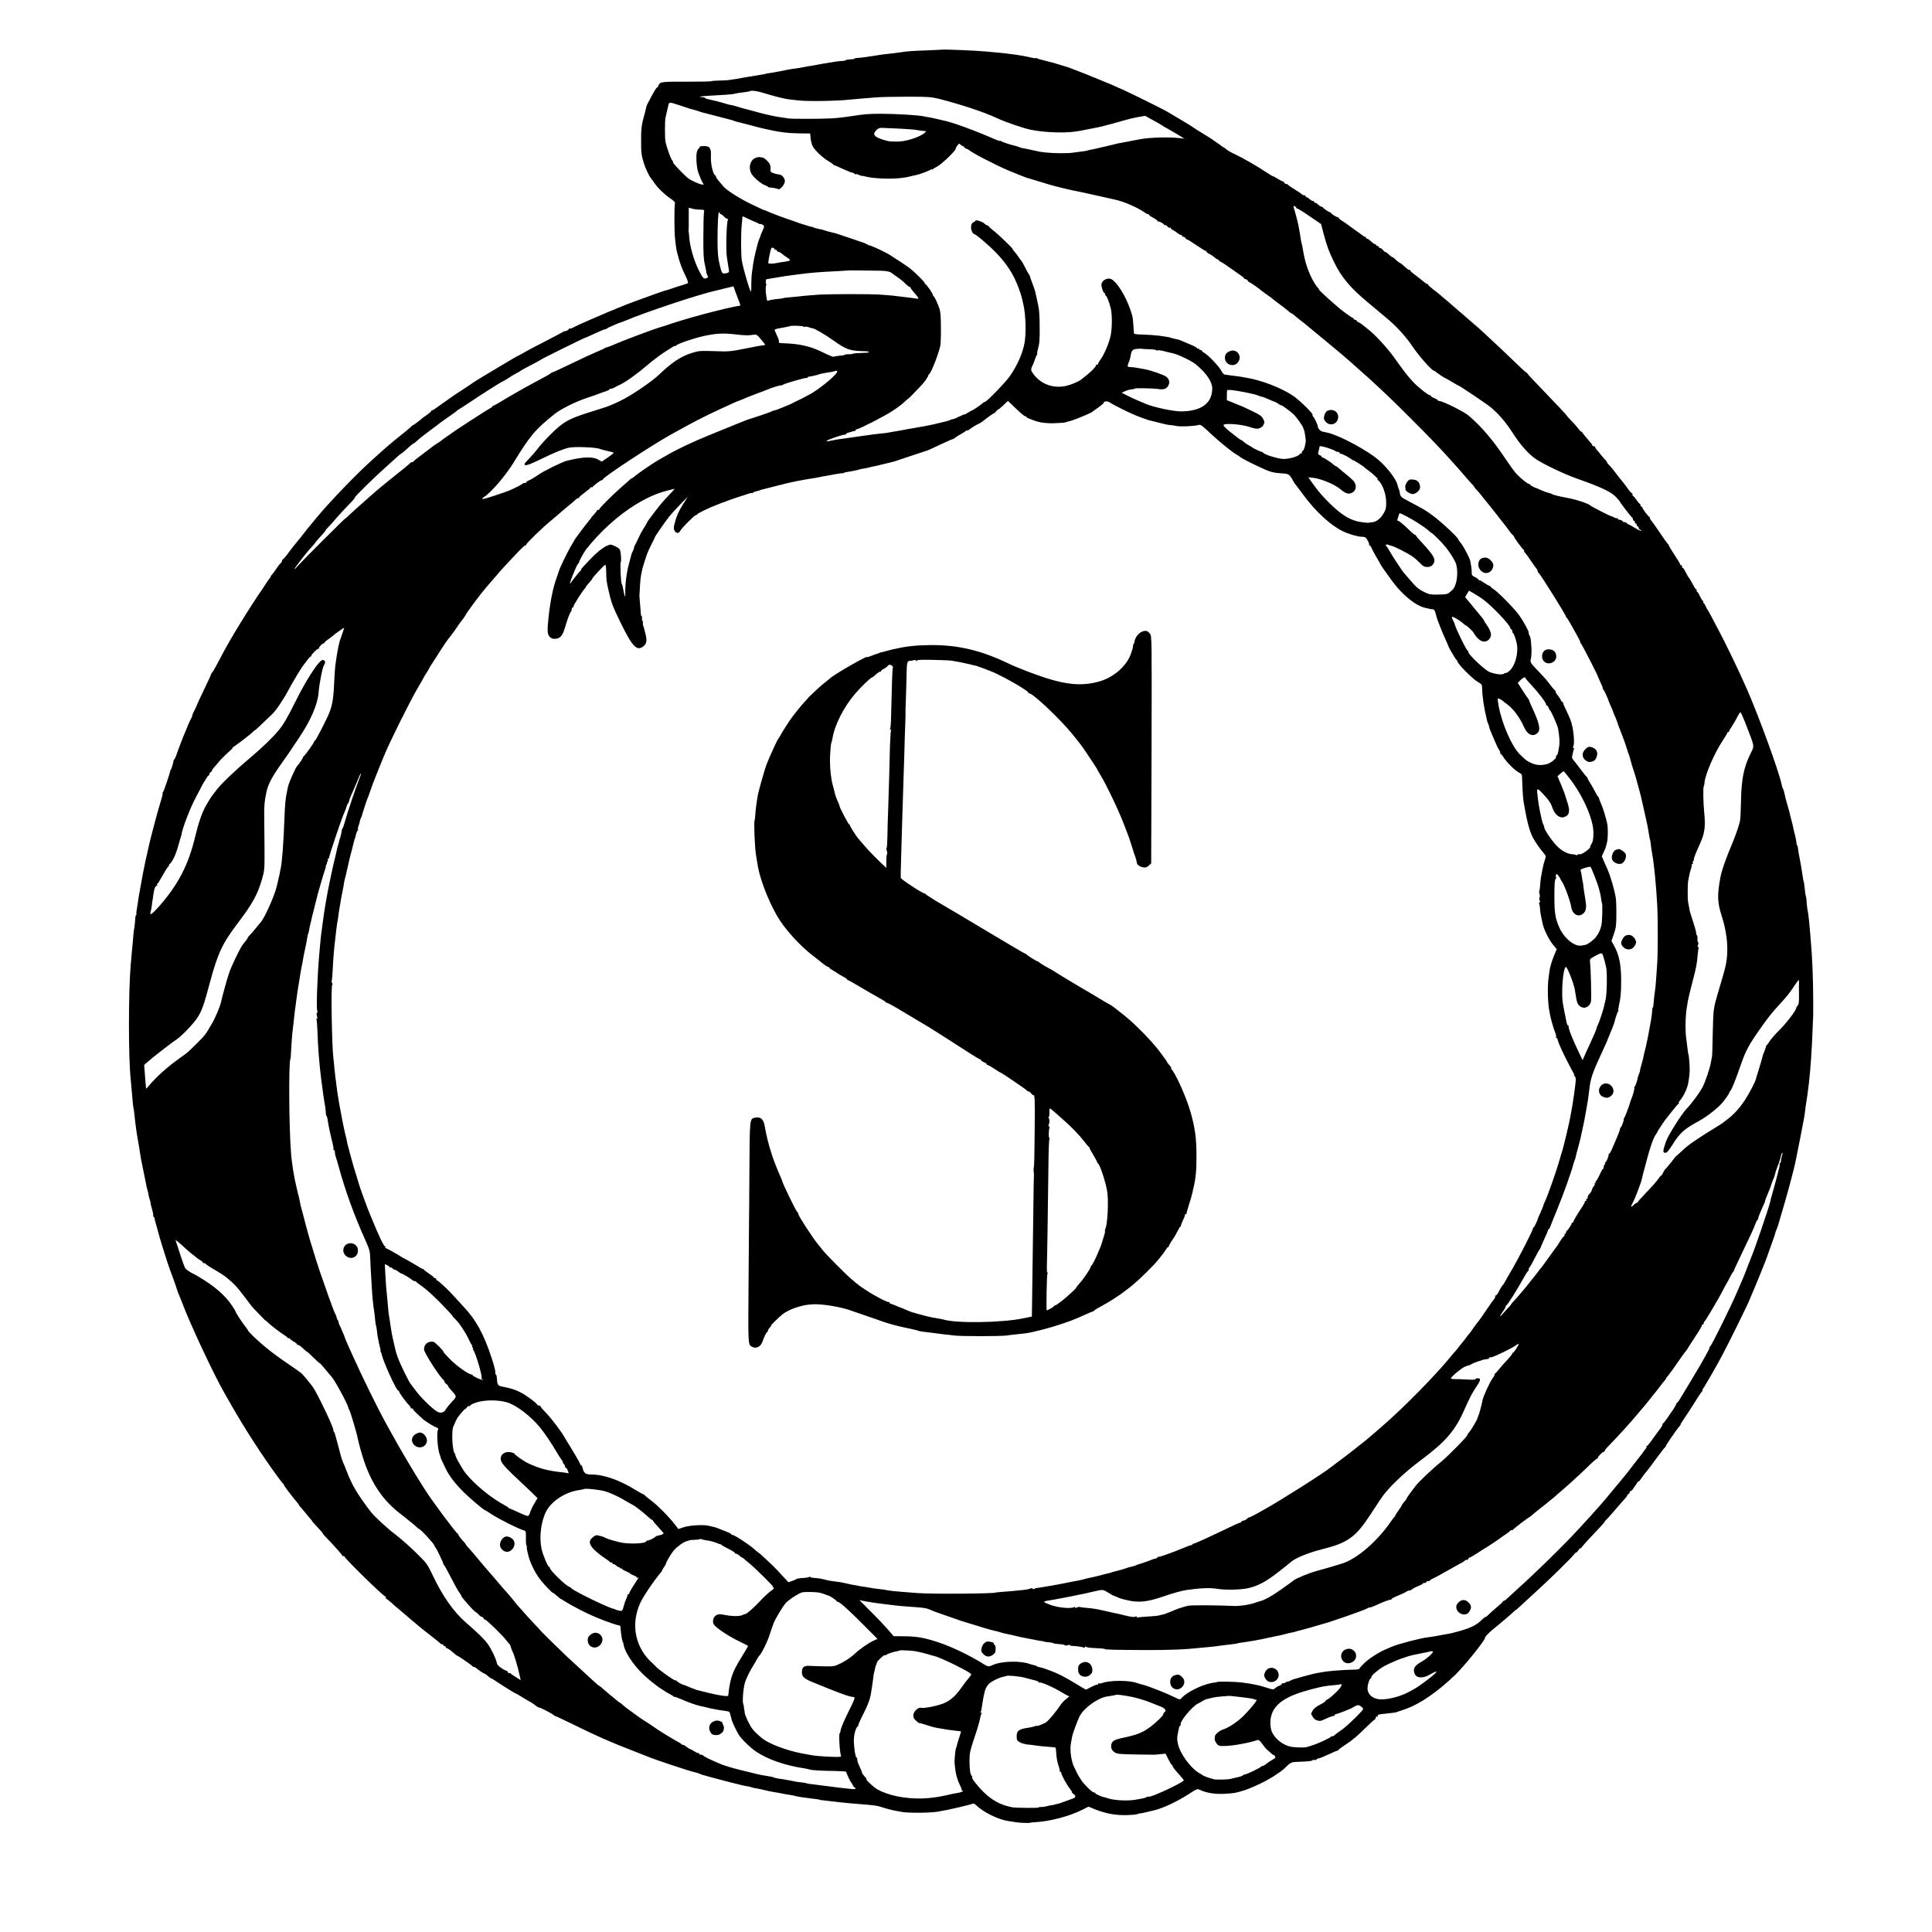 <?xml version="1.0" standalone="no"?>
<!DOCTYPE svg PUBLIC "-//W3C//DTD SVG 20010904//EN"
 "http://www.w3.org/TR/2001/REC-SVG-20010904/DTD/svg10.dtd">
<svg version="1.0" xmlns="http://www.w3.org/2000/svg"
 width="2048pt" height="2048pt" viewBox="0 0 2048 2048"
 preserveAspectRatio="xMidYMid meet">
<g transform="translate(0,2048) scale(0.1,-0.1)"
fill="#000000" stroke="none">
<path d="M9987 19954 c-1 -1 -74 -4 -162 -8 -155 -5 -207 -9 -290 -22 -58 -8
-83 -11 -150 -18 -33 -4 -72 -9 -85 -12 -14 -3 -41 -7 -60 -9 -19 -2 -53 -7
-75 -11 -22 -4 -55 -7 -72 -8 -18 0 -33 -3 -33 -6 0 -3 -8 -6 -17 -7 -46 -2
-83 -8 -83 -13 0 -3 -12 -5 -27 -6 -29 0 -101 -10 -143 -18 -14 -3 -41 -8 -60
-10 -19 -3 -46 -8 -60 -11 -14 -3 -41 -8 -60 -11 -19 -2 -59 -10 -88 -15 -30
-6 -70 -13 -90 -15 -21 -2 -59 -8 -87 -14 -27 -6 -63 -13 -80 -16 -16 -3 -43
-8 -60 -11 -16 -3 -41 -7 -55 -9 -14 -1 -25 -3 -25 -4 0 -2 -23 -7 -70 -14
-23 -4 -50 -8 -62 -10 -11 -3 -38 -7 -59 -10 -22 -3 -50 -8 -64 -11 -14 -3
-41 -8 -60 -11 -19 -3 -53 -8 -75 -11 -22 -4 -75 -7 -117 -7 -43 -1 -78 -4
-78 -7 0 -3 -118 -5 -262 -5 -279 1 -283 0 -301 -47 -3 -9 -11 -17 -16 -17 -8
0 -110 -189 -111 -205 0 -3 0 -6 -1 -7 0 -2 -2 -10 -4 -18 -1 -8 -10 -40 -18
-70 -26 -90 -32 -139 -31 -265 0 -127 3 -148 29 -235 15 -50 61 -148 76 -160
3 -3 19 -25 36 -50 36 -53 108 -122 175 -168 38 -26 46 -37 42 -55 -7 -31 -6
-291 1 -357 11 -103 14 -125 29 -180 22 -86 45 -149 83 -224 18 -38 30 -72 26
-76 -4 -4 -35 -15 -68 -25 -33 -9 -78 -24 -100 -32 -22 -8 -48 -17 -58 -19
-10 -1 -57 -17 -105 -34 -216 -78 -308 -112 -327 -120 -11 -5 -54 -23 -95 -39
-41 -16 -148 -61 -237 -100 -163 -71 -173 -75 -229 -104 -17 -9 -34 -14 -38
-10 -3 3 -6 1 -6 -5 0 -9 -35 -26 -50 -24 -3 0 -9 -3 -15 -8 -5 -4 -89 -48
-185 -98 -96 -49 -199 -103 -228 -121 -29 -17 -55 -31 -57 -31 -3 0 -26 -13
-52 -28 -27 -16 -93 -55 -148 -88 -120 -71 -120 -71 -187 -112 -29 -18 -62
-38 -73 -45 -11 -7 -22 -14 -25 -17 -3 -3 -50 -34 -105 -70 -55 -35 -119 -78
-141 -95 -23 -16 -52 -37 -64 -45 -12 -8 -42 -30 -66 -47 -23 -18 -48 -33 -53
-33 -6 0 -11 -4 -11 -9 0 -4 -19 -21 -42 -37 -24 -16 -45 -31 -48 -34 -18 -18
-100 -80 -100 -76 0 3 -13 -7 -28 -22 -16 -15 -44 -39 -63 -54 -19 -14 -44
-35 -56 -45 -12 -10 -35 -28 -50 -40 -52 -41 -205 -177 -297 -263 -195 -184
-440 -444 -561 -595 -26 -33 -51 -62 -54 -65 -3 -3 -25 -30 -47 -60 -23 -30
-54 -68 -68 -85 -15 -16 -55 -67 -89 -112 -33 -46 -65 -83 -69 -83 -4 0 -8 -6
-8 -14 0 -7 -7 -20 -16 -27 -9 -8 -28 -31 -42 -53 -13 -22 -33 -49 -43 -60
-11 -11 -19 -23 -19 -27 0 -4 -6 -14 -13 -21 -7 -7 -28 -38 -47 -68 -19 -30
-38 -59 -43 -65 -21 -26 -162 -246 -244 -381 -97 -161 -126 -212 -211 -374
-30 -58 -59 -108 -65 -111 -5 -3 -8 -9 -8 -13 1 -3 -32 -76 -74 -162 -41 -86
-75 -158 -75 -161 0 -2 -13 -31 -29 -64 -17 -32 -27 -59 -24 -59 3 0 -1 -10
-9 -22 -8 -13 -22 -43 -32 -68 -10 -25 -24 -58 -31 -75 -17 -37 -78 -196 -96
-250 -8 -22 -18 -43 -22 -46 -5 -3 -8 -10 -8 -15 1 -13 -22 -88 -29 -94 -3 -3
-6 -9 -6 -15 -4 -27 -70 -220 -77 -223 -4 -2 -5 -7 -3 -11 3 -4 -6 -41 -19
-82 -13 -41 -35 -119 -50 -174 -14 -55 -33 -125 -41 -155 -8 -30 -17 -64 -19
-75 -3 -11 -8 -33 -12 -50 -4 -16 -7 -32 -8 -35 -1 -3 -4 -18 -8 -35 -4 -16
-9 -39 -11 -50 -3 -11 -10 -42 -16 -70 -6 -27 -13 -61 -15 -75 -2 -14 -7 -36
-10 -50 -3 -14 -12 -63 -20 -110 -8 -47 -17 -96 -20 -110 -3 -14 -8 -45 -11
-70 -3 -25 -10 -65 -14 -90 -5 -24 -6 -48 -4 -52 3 -5 2 -8 -3 -8 -4 0 -9 -17
-9 -38 -2 -36 -11 -117 -14 -117 0 0 -3 -25 -6 -55 -2 -30 -6 -73 -8 -95 -4
-39 -13 -132 -21 -230 -24 -290 -24 -977 0 -1200 2 -22 7 -67 9 -100 14 -167
17 -192 22 -215 3 -14 8 -47 10 -75 3 -27 7 -63 9 -80 2 -16 6 -50 10 -75 3
-25 11 -72 17 -105 12 -69 15 -85 23 -140 7 -48 6 -45 40 -210 15 -71 28 -138
30 -148 3 -10 6 -26 9 -35 3 -9 8 -31 11 -49 3 -18 9 -43 15 -57 5 -15 8 -26
6 -26 -2 0 4 -26 13 -58 10 -32 17 -65 15 -75 -1 -9 1 -17 5 -17 4 0 8 -6 9
-12 0 -7 5 -29 11 -48 9 -30 15 -54 36 -130 16 -62 102 -334 115 -365 15 -38
72 -196 74 -208 4 -15 14 -43 31 -82 7 -16 21 -50 30 -75 76 -205 336 -760
443 -945 9 -16 45 -79 80 -140 141 -246 318 -520 486 -750 28 -38 54 -72 58
-73 5 -2 8 -8 8 -14 0 -8 74 -105 145 -191 8 -9 15 -19 15 -22 0 -3 8 -13 18
-23 9 -10 33 -38 52 -62 19 -24 43 -52 52 -62 10 -10 16 -18 14 -18 -3 0 8
-13 22 -28 47 -49 102 -112 97 -112 -2 0 13 -17 33 -38 83 -85 172 -186 172
-194 0 -5 5 -6 10 -3 6 3 10 2 10 -3 0 -18 412 -422 431 -422 5 0 9 -7 9 -15
0 -8 3 -15 8 -15 4 0 28 -19 54 -42 26 -24 65 -59 89 -77 23 -19 47 -40 53
-45 6 -6 38 -33 71 -61 33 -27 69 -57 80 -67 11 -10 65 -53 120 -95 55 -43
102 -81 103 -85 2 -4 10 -8 18 -8 8 0 14 -4 14 -10 0 -5 7 -10 16 -10 8 0 12
-4 9 -10 -3 -5 0 -10 7 -10 12 0 46 -24 91 -64 9 -9 19 -16 22 -16 9 0 160
-104 163 -112 2 -5 9 -8 16 -8 7 0 21 -8 32 -18 21 -19 70 -51 81 -54 5 -1 13
-6 20 -12 31 -27 43 -36 48 -36 4 0 25 -13 48 -28 23 -16 60 -40 82 -54 22
-13 59 -37 82 -51 24 -15 45 -27 48 -27 3 0 24 -12 48 -27 23 -15 62 -38 87
-52 25 -13 58 -34 73 -47 16 -13 34 -24 41 -24 16 0 149 -70 157 -82 3 -5 8
-8 10 -7 2 2 78 -34 169 -78 272 -134 420 -200 660 -292 74 -29 144 -56 155
-61 66 -29 436 -152 495 -165 19 -4 41 -11 50 -15 12 -7 77 -27 115 -36 6 -1
89 -23 185 -49 96 -25 189 -48 205 -49 17 -2 37 -6 45 -10 14 -5 30 -9 98 -21
15 -3 38 -8 52 -12 37 -9 52 -12 85 -18 48 -7 88 -15 115 -21 14 -3 41 -8 60
-10 19 -3 43 -7 52 -10 30 -9 95 -19 188 -30 47 -5 85 -11 85 -14 0 -1 14 -3
30 -4 28 -3 93 -10 191 -22 58 -6 129 -13 209 -19 133 -10 177 -16 218 -30 54
-18 125 -36 157 -41 14 -2 36 -6 50 -9 57 -15 306 -14 393 1 102 16 345 73
366 84 9 5 24 -1 40 -17 76 -74 235 -152 341 -167 25 -4 63 -10 85 -13 53 -7
138 -10 149 -4 5 2 32 5 60 6 147 8 351 62 488 130 l67 34 63 -26 c138 -56
259 -73 414 -60 23 2 46 7 53 11 6 4 11 5 11 3 0 -4 97 18 170 37 93 25 243
97 356 171 85 55 85 55 118 40 66 -31 155 -45 254 -40 110 6 114 7 222 40 6 2
58 22 85 34 79 32 199 97 240 128 6 5 23 16 38 26 16 10 36 26 46 35 82 78 73
74 173 77 97 4 123 7 134 17 3 4 12 4 19 2 7 -3 16 -1 20 5 3 6 13 11 22 11 9
0 58 20 109 44 51 24 95 42 98 40 3 -2 4 -1 2 2 -3 4 27 27 67 53 40 26 80 55
89 64 9 9 19 17 22 17 2 0 48 43 102 95 53 52 100 95 104 95 4 0 10 9 13 21 4
13 10 18 18 13 7 -4 10 -3 5 4 -9 16 1 19 84 27 93 10 101 11 120 18 8 2 50
17 93 32 151 53 343 186 527 365 102 100 318 370 313 391 -3 8 43 55 85 89 18
14 42 34 55 45 13 11 47 40 77 65 30 25 66 57 82 72 15 15 28 26 28 23 0 -2
17 13 39 33 21 20 78 73 127 117 168 152 416 393 455 444 10 13 19 20 19 15 0
-5 9 5 20 21 11 17 20 26 20 21 0 -6 10 3 23 20 21 28 69 80 188 205 31 33 53
59 50 59 -3 0 -1 4 4 8 6 4 42 43 80 87 92 107 106 123 133 152 12 13 22 28
22 33 0 6 4 10 9 10 5 0 13 9 16 21 4 11 9 18 13 15 3 -3 15 8 26 26 48 73 56
83 56 74 0 -5 11 8 25 28 25 36 36 51 65 85 8 10 26 33 40 52 13 19 28 39 32
44 5 6 32 42 60 80 28 39 56 73 62 77 6 4 8 8 4 8 -7 0 115 177 146 213 9 9
14 17 11 17 -3 0 14 28 38 63 24 34 74 112 112 172 37 61 73 113 79 117 6 4 7
8 3 8 -5 0 0 12 11 27 25 38 129 217 191 333 63 116 292 580 296 600 1 3 9 23
19 45 29 65 157 379 161 395 3 8 25 71 50 140 25 69 45 128 45 132 0 4 5 19
12 35 6 15 12 30 13 33 1 3 7 25 15 50 7 25 15 50 16 55 59 193 144 509 159
590 2 11 6 31 9 45 8 37 11 52 40 200 41 210 45 232 51 285 3 28 7 61 10 75
10 56 14 85 31 225 17 152 31 356 39 575 2 63 4 117 5 120 1 3 1 75 1 160 0
224 -10 481 -26 650 -2 25 -6 74 -9 110 -11 127 -22 215 -26 215 -1 0 -11 94
-11 115 0 8 -3 22 -6 30 -3 8 -7 33 -9 55 -10 86 -12 100 -14 100 -1 0 -3 9
-5 20 -1 11 -5 37 -9 58 -3 20 -8 52 -11 70 -3 17 -7 43 -10 57 -12 57 -27
146 -28 163 -1 9 -4 17 -7 17 -3 0 -6 12 -7 28 -1 15 -7 47 -13 72 -14 55 -20
78 -26 110 -3 14 -9 39 -14 55 -5 17 -11 41 -14 55 -2 14 -14 59 -26 99 -21
71 -25 88 -36 140 -3 13 -9 31 -13 40 -5 9 -9 19 -10 24 -1 4 -1 8 -2 10 0 1
-2 9 -4 17 -33 147 -233 696 -358 985 -85 196 -238 514 -317 660 -15 28 -45
84 -66 125 -21 41 -42 77 -45 80 -3 3 -12 20 -20 38 -8 17 -18 32 -22 32 -5 0
-5 5 -2 10 3 6 2 10 -3 10 -5 0 -19 23 -32 50 -13 28 -27 50 -32 50 -5 0 -6 5
-3 10 3 6 2 10 -2 10 -5 0 -19 19 -31 43 -23 45 -44 79 -52 87 -3 3 -12 18
-20 34 -29 56 -35 66 -42 66 -5 0 -8 7 -8 15 0 8 -4 15 -10 15 -5 0 -10 4 -10
9 0 5 -27 50 -60 100 -33 50 -60 95 -60 100 0 5 -4 11 -8 13 -4 2 -41 53 -81
113 -41 61 -82 119 -92 131 -11 11 -19 25 -19 31 0 6 -3 13 -7 15 -13 5 -73
86 -73 97 0 6 -4 11 -10 11 -5 0 -10 7 -10 15 0 8 -3 15 -7 15 -5 0 -19 17
-33 38 -14 20 -31 41 -38 45 -7 5 -10 12 -7 17 3 4 -1 10 -8 13 -7 3 -26 24
-42 48 -17 24 -33 46 -36 49 -3 3 -29 36 -59 74 -67 88 -80 103 -108 132 -13
13 -20 24 -17 24 3 0 -4 11 -17 24 -13 13 -33 37 -45 52 -12 16 -31 39 -42 51
-12 12 -21 27 -21 33 0 5 -7 10 -15 10 -8 0 -15 4 -15 8 0 8 -11 22 -63 82
-13 14 -30 36 -40 50 -9 13 -17 21 -17 16 0 -5 -13 9 -29 30 -15 21 -49 60
-75 85 -25 26 -46 49 -46 51 0 6 -132 146 -282 301 -76 78 -138 145 -138 149
0 4 -4 8 -8 8 -5 0 -56 46 -114 103 -88 86 -187 179 -363 342 -18 17 -55 49
-81 71 -27 23 -61 52 -75 65 -14 13 -52 46 -85 73 -32 28 -66 57 -75 65 -9 9
-34 30 -55 48 -22 17 -48 40 -59 50 -11 10 -46 38 -78 62 -31 24 -57 47 -57
52 0 5 -4 9 -10 9 -9 0 -24 11 -76 55 -13 11 -42 33 -64 49 -22 17 -40 33 -40
38 0 4 -5 8 -12 8 -6 0 -18 7 -27 15 -51 46 -61 55 -66 55 -5 0 -39 26 -67 53
-10 9 -18 15 -18 12 0 -5 -29 18 -55 43 -8 6 -17 12 -22 12 -5 0 -15 9 -23 20
-8 11 -20 20 -28 20 -7 0 -15 7 -18 15 -4 8 -10 12 -15 9 -5 -3 -9 0 -9 5 0 6
-4 11 -10 11 -9 0 -35 19 -65 48 -8 6 -18 12 -24 12 -6 0 -11 5 -11 10 0 6 -4
10 -10 10 -5 0 -18 7 -27 15 -10 8 -49 37 -88 64 -38 28 -74 54 -80 58 -5 5
-27 19 -47 32 -21 12 -38 27 -38 32 0 5 -3 8 -7 7 -11 -3 -73 35 -73 44 0 4
-5 8 -10 8 -12 0 -73 41 -78 53 -2 4 -9 7 -16 7 -7 0 -21 9 -31 20 -10 11 -24
20 -32 20 -7 0 -13 5 -13 10 0 6 -6 10 -13 10 -7 0 -23 9 -35 20 -12 11 -26
20 -32 20 -5 0 -10 5 -10 10 0 6 -6 10 -14 10 -8 0 -21 6 -28 13 -7 7 -42 31
-78 52 -36 22 -66 43 -68 48 -2 4 -10 7 -17 7 -8 0 -19 8 -24 18 -6 9 -11 14
-11 10 0 -4 -21 6 -47 22 -26 17 -50 30 -54 30 -4 0 -34 17 -66 38 -108 72
-258 158 -333 193 -41 18 -86 44 -100 56 -14 13 -28 23 -32 23 -3 0 -13 6 -20
13 -7 7 -26 21 -43 31 -16 11 -34 23 -40 28 -13 11 -65 44 -145 92 -36 22 -67
42 -70 45 -5 6 -123 77 -225 137 -27 16 -59 34 -70 41 -21 13 -374 188 -435
215 -107 49 -157 70 -275 118 -71 29 -139 56 -150 61 -11 5 -42 17 -70 27 -27
10 -59 23 -70 27 -11 5 -22 9 -25 10 -3 1 -39 12 -80 24 -41 13 -79 24 -85 26
-5 1 -30 7 -55 14 -25 7 -56 15 -69 18 -13 2 -32 8 -41 13 -10 5 -20 7 -23 4
-2 -3 -31 2 -63 10 -72 18 -218 39 -369 52 -27 2 -72 6 -100 9 -96 10 -452 24
-458 19z m-1909 -455 c123 -38 236 -67 292 -73 30 -3 75 -8 100 -11 101 -11
402 -6 550 10 59 6 120 11 270 23 52 4 203 7 335 7 217 0 249 -3 330 -23 241
-62 473 -139 615 -205 90 -42 274 -105 355 -122 133 -28 343 -37 464 -21 61 9
64 9 176 32 44 9 87 18 95 19 8 2 16 4 18 4 1 1 5 2 10 3 29 6 189 50 243 66
36 11 98 25 137 32 l71 12 78 -43 c43 -23 85 -47 93 -53 15 -11 27 -18 109
-64 25 -14 66 -38 91 -54 l45 -28 -60 7 c-111 12 -302 6 -405 -12 -59 -11 -78
-14 -130 -25 -30 -6 -66 -13 -80 -15 -14 -1 -52 -10 -85 -19 -33 -8 -71 -17
-85 -20 -14 -3 -43 -10 -65 -15 -22 -6 -55 -13 -74 -16 -19 -3 -37 -8 -41 -10
-4 -2 -29 -7 -56 -10 -27 -3 -71 -9 -99 -13 -54 -9 -205 -8 -295 2 -46 5 -67
8 -120 21 -43 10 -120 26 -122 25 -2 -1 -16 4 -33 10 -16 7 -39 14 -50 16 -40
8 -130 38 -142 47 -7 5 -13 7 -13 4 0 -4 -21 3 -47 14 -229 100 -469 187 -558
203 -11 2 -38 9 -60 14 -22 6 -58 13 -79 17 -21 3 -48 8 -60 11 -53 13 -284
27 -456 28 -126 0 -181 -4 -300 -23 -98 -15 -148 -21 -230 -26 -97 -6 -418 -6
-450 -1 -14 3 -43 7 -65 10 -50 5 -173 31 -245 51 -30 9 -63 18 -72 20 -33 7
-173 46 -188 52 -8 3 -25 7 -37 9 -13 1 -37 7 -55 13 -64 20 -144 40 -181 47
-20 3 -40 10 -43 15 -3 5 -17 9 -31 9 -15 0 -24 2 -21 5 3 3 45 8 94 10 156 8
253 15 266 20 15 5 78 15 127 20 18 3 35 6 37 7 11 12 75 5 132 -13z m-878
-134 c30 -10 69 -22 85 -28 17 -7 35 -12 42 -13 13 -2 78 -22 103 -31 8 -3 22
-7 30 -9 8 -1 49 -12 90 -23 41 -11 110 -29 152 -39 42 -11 81 -22 85 -25 5
-3 20 -8 34 -10 13 -3 69 -17 124 -32 98 -26 113 -30 158 -40 162 -37 240 -47
383 -49 l102 -1 5 -51 c3 -29 13 -66 21 -83 23 -43 106 -123 163 -156 26 -16
51 -32 54 -37 3 -6 9 -10 12 -9 4 0 45 -18 92 -40 47 -21 91 -39 98 -39 7 0
18 -5 25 -12 7 -7 12 -9 12 -5 0 4 16 1 35 -7 19 -8 35 -13 35 -11 0 2 14 0
30 -5 76 -22 272 -31 380 -17 52 6 69 9 123 23 12 3 32 7 45 10 34 7 135 45
150 57 6 5 12 6 12 1 0 -5 4 -4 8 1 4 6 25 19 47 30 44 22 195 166 195 187 0
7 9 24 19 36 16 22 19 23 34 8 8 -9 20 -16 26 -16 6 0 11 -4 11 -9 0 -5 10
-13 23 -17 12 -4 24 -10 27 -13 18 -22 264 -151 410 -214 50 -22 193 -79 205
-82 6 -1 17 -4 25 -7 14 -5 163 -50 225 -68 53 -16 239 -61 270 -65 17 -3 39
-7 50 -10 22 -5 139 -31 176 -39 13 -3 56 -12 94 -21 39 -9 80 -18 93 -21 90
-18 238 -82 314 -135 14 -11 31 -19 37 -19 6 0 11 -3 11 -8 0 -4 20 -18 45
-31 25 -13 45 -28 45 -32 0 -5 3 -8 8 -7 12 3 62 -25 62 -34 0 -5 4 -7 9 -4 4
3 16 -3 26 -14 10 -11 22 -17 26 -14 5 3 9 1 9 -4 0 -5 12 -15 28 -23 15 -8
36 -22 46 -31 11 -10 26 -18 33 -18 7 0 13 -4 13 -10 0 -5 7 -10 15 -10 7 0
19 -8 24 -17 6 -10 11 -14 11 -10 0 4 43 -22 96 -58 52 -36 100 -65 105 -65 5
0 9 -4 9 -8 0 -5 12 -15 28 -23 27 -14 42 -24 67 -46 7 -7 18 -13 24 -13 6 0
11 -4 11 -9 0 -5 8 -11 18 -15 9 -3 49 -28 87 -56 39 -28 91 -65 118 -83 26
-17 47 -35 47 -39 0 -5 7 -8 15 -8 9 0 18 -7 21 -15 4 -8 10 -15 15 -15 8 0
112 -72 129 -90 3 -3 28 -21 55 -40 28 -19 55 -39 61 -45 6 -5 23 -19 38 -30
44 -31 130 -98 144 -112 7 -7 17 -13 20 -13 4 0 19 -10 32 -22 14 -13 46 -38
70 -57 25 -19 52 -40 60 -48 8 -7 85 -70 170 -140 85 -70 160 -132 166 -138 6
-5 32 -28 59 -50 26 -22 60 -51 75 -65 15 -14 58 -52 95 -85 38 -33 80 -71 94
-83 178 -164 256 -238 440 -422 187 -186 335 -340 450 -470 78 -87 99 -111
146 -166 28 -32 58 -66 68 -76 9 -10 17 -20 17 -23 0 -3 10 -16 23 -28 12 -12
34 -38 49 -57 14 -19 36 -46 48 -60 12 -14 32 -38 45 -55 13 -16 55 -70 94
-120 39 -49 74 -94 79 -100 4 -5 19 -26 32 -45 14 -19 31 -39 38 -43 6 -4 12
-12 12 -17 0 -11 88 -131 105 -142 5 -4 6 -8 2 -8 -4 0 -2 -7 5 -15 7 -9 18
-21 23 -28 6 -7 28 -39 50 -72 22 -33 46 -66 53 -73 6 -7 12 -19 12 -27 0 -7
4 -15 9 -17 14 -5 298 -459 292 -467 -1 -2 2 -7 7 -10 5 -3 24 -33 42 -66 18
-33 50 -90 71 -127 21 -38 35 -68 31 -68 -4 0 -2 -4 4 -8 10 -6 183 -343 184
-357 0 -3 11 -28 25 -57 14 -28 25 -57 25 -64 0 -7 3 -14 8 -16 6 -3 50 -99
56 -123 1 -5 12 -31 24 -57 12 -26 22 -50 22 -53 0 -3 9 -27 21 -52 11 -25 22
-53 24 -62 2 -9 22 -63 45 -121 22 -58 42 -112 44 -120 2 -8 6 -23 10 -32 4
-9 8 -22 10 -30 1 -7 4 -17 7 -23 4 -5 10 -23 14 -40 5 -16 9 -32 10 -35 1 -3
7 -25 14 -50 7 -25 17 -54 21 -65 7 -18 22 -70 61 -215 7 -25 13 -49 14 -55 2
-5 16 -71 33 -145 33 -145 39 -174 48 -233 8 -49 12 -72 14 -72 1 0 3 -11 5
-25 4 -35 16 -121 21 -145 17 -89 40 -320 51 -525 8 -140 8 -512 0 -625 -4
-49 -9 -126 -12 -170 -3 -44 -7 -91 -10 -105 -5 -29 -18 -147 -19 -172 0 -10
-3 -18 -6 -18 -3 0 -5 -12 -6 -27 0 -27 -9 -93 -19 -143 -3 -14 -14 -74 -25
-135 -12 -60 -25 -123 -30 -140 -5 -16 -12 -43 -15 -60 -2 -16 -13 -60 -24
-97 -11 -38 -18 -68 -16 -68 2 0 -3 -16 -11 -35 -8 -19 -14 -36 -13 -37 3 -11
-27 -98 -34 -98 -4 0 -6 -4 -2 -9 4 -8 -12 -71 -32 -121 -4 -8 -7 -17 -8 -20
-12 -48 -61 -177 -69 -182 -6 -4 -8 -8 -4 -8 9 0 -22 -90 -31 -90 -4 0 -7 -8
-8 -18 -1 -10 -16 -52 -34 -93 -17 -41 -41 -95 -52 -121 -11 -27 -24 -48 -29
-48 -4 0 -7 -3 -6 -7 4 -15 -24 -83 -33 -83 -6 0 -8 -4 -4 -9 3 -5 1 -12 -5
-16 -5 -3 -10 -15 -10 -26 0 -10 -3 -19 -7 -19 -5 0 -21 -29 -37 -65 -16 -36
-34 -65 -38 -65 -5 0 -6 -4 -3 -10 3 -5 1 -10 -5 -10 -6 0 -9 -4 -5 -9 3 -5
-1 -16 -9 -24 -8 -8 -18 -26 -21 -40 -4 -14 -15 -33 -26 -43 -10 -9 -19 -25
-19 -36 0 -10 -5 -18 -11 -18 -5 0 -7 -4 -4 -10 3 -5 1 -10 -4 -10 -6 0 -11
-4 -11 -10 0 -5 -10 -25 -22 -44 -59 -88 -102 -162 -100 -168 1 -5 -3 -8 -8
-8 -6 0 -10 -5 -10 -10 0 -12 -41 -73 -52 -78 -5 -2 -8 -10 -8 -18 0 -8 -5
-14 -11 -14 -5 0 -8 -4 -4 -9 3 -6 -1 -13 -8 -18 -7 -4 -24 -26 -37 -48 -14
-22 -28 -44 -32 -50 -7 -9 -49 -66 -136 -188 -15 -21 -36 -48 -47 -61 -11 -13
-29 -36 -40 -51 -11 -16 -25 -33 -30 -39 -6 -6 -26 -31 -45 -56 -19 -25 -40
-50 -45 -56 -6 -6 -27 -31 -46 -54 -18 -24 -49 -58 -66 -76 -18 -18 -33 -36
-33 -38 0 -3 -10 -15 -22 -28 -13 -13 -42 -45 -66 -73 -42 -49 -39 -30 6 32
12 17 22 36 22 41 0 6 4 12 8 14 13 5 120 176 189 301 20 37 41 67 46 67 4 0
6 4 2 9 -3 5 0 15 7 23 7 7 31 49 53 93 22 44 45 87 52 95 6 8 12 18 13 22 0
4 19 46 40 93 22 46 40 89 40 95 0 5 3 10 8 10 4 0 12 15 18 33 6 17 38 97 71
177 33 80 79 201 103 270 23 69 45 132 48 140 8 22 8 22 16 55 4 17 12 41 18
55 6 14 12 34 13 45 2 11 13 54 25 95 11 41 23 86 26 100 4 21 8 42 19 90 11
50 15 69 19 90 2 14 11 63 20 110 17 89 24 136 32 210 15 135 29 176 160 458
19 40 34 75 34 78 0 3 7 20 15 37 17 37 56 137 59 152 10 43 30 102 37 111 5
6 7 13 4 15 -2 3 0 22 5 44 20 87 25 136 25 275 0 162 -22 270 -75 365 l-28
50 26 75 c23 65 26 92 26 205 1 72 -2 151 -6 176 -12 81 -55 229 -88 304 -5
11 -21 46 -35 79 l-25 58 21 47 c12 25 23 53 24 61 2 8 6 26 10 40 11 39 12
161 1 205 -16 73 -47 169 -67 212 -10 24 -19 47 -19 52 0 5 -3 11 -7 13 -5 2
-19 26 -33 53 -13 28 -37 69 -52 92 -15 23 -28 46 -28 51 0 6 -3 12 -8 14 -4
2 -34 39 -67 83 -33 44 -67 89 -77 99 -10 11 -16 27 -13 35 2 9 6 28 9 43 3
15 7 32 11 38 3 5 1 10 -5 10 -7 0 -8 6 -2 18 13 26 7 137 -13 222 -9 42 -23
77 -57 149 -23 47 -41 89 -40 94 1 4 -2 7 -7 7 -5 0 -12 8 -16 19 -3 10 -17
31 -30 47 -14 16 -25 34 -25 41 0 6 -3 13 -7 15 -5 2 -21 21 -38 43 -38 51
-61 79 -105 125 -126 133 -121 125 -111 170 5 23 7 74 5 113 -7 97 -8 109 -22
133 -6 12 -9 23 -7 26 7 6 -48 109 -96 179 -45 67 -232 258 -279 285 -16 10
-30 22 -30 26 0 4 -5 8 -11 8 -6 0 -30 14 -54 30 -24 17 -48 30 -54 30 -6 0
-11 4 -11 8 0 5 -16 16 -35 25 -31 15 -35 21 -34 49 1 18 -2 49 -6 68 -4 19
-8 43 -9 52 -3 26 -73 160 -101 192 -14 16 -25 32 -25 36 0 19 -177 184 -275
257 -74 54 -98 68 -235 140 -109 58 -103 52 -114 113 -1 8 -6 23 -10 32 -4 9
-9 22 -10 30 -13 74 -141 232 -251 310 -158 112 -391 230 -497 252 -13 3 -34
7 -47 10 -24 6 -50 32 -51 53 0 17 -31 85 -49 106 -8 9 -11 17 -8 17 24 0
-136 158 -208 206 -124 83 -336 164 -490 189 -22 4 -47 8 -55 10 -8 2 -44 7
-80 11 -36 4 -68 9 -72 10 -5 1 -16 2 -25 3 -10 1 -26 19 -37 41 -20 42 -133
161 -178 188 -16 9 -28 20 -28 24 0 4 -7 8 -15 8 -8 0 -15 5 -15 11 0 5 -4 7
-10 4 -5 -3 -10 -2 -10 2 0 5 -19 17 -42 28 -24 10 -67 28 -96 41 -29 13 -56
23 -60 24 -16 2 -58 12 -72 17 -43 16 -186 33 -299 36 -82 2 -101 5 -101 17
-2 51 -11 156 -15 174 -43 162 -136 332 -213 390 -43 33 -118 -4 -116 -56 1
-34 23 -88 36 -88 5 0 6 -4 3 -10 -3 -5 -2 -10 2 -10 12 0 39 -63 57 -136 16
-61 16 -205 1 -284 -16 -82 -69 -209 -112 -266 -13 -17 -23 -36 -23 -43 0 -7
-4 -9 -10 -6 -5 3 -10 1 -10 -4 0 -21 -70 -88 -165 -159 -28 -20 -107 -53
-154 -63 -137 -29 -263 16 -345 124 -30 39 -31 51 -12 89 8 14 19 43 26 65 7
21 16 43 21 49 5 6 7 13 4 15 -2 3 0 22 6 42 18 65 21 99 20 232 0 149 -5 200
-27 293 -8 37 -18 77 -20 90 -3 13 -16 51 -29 85 -13 34 -26 69 -27 77 -2 8
-6 17 -9 20 -4 3 -22 34 -40 70 -18 36 -35 67 -38 70 -3 3 -19 23 -34 46 -15
22 -36 50 -48 62 -11 12 -17 22 -15 22 11 0 -154 158 -204 196 -27 21 -50 42
-50 46 0 4 -5 8 -12 8 -6 0 -22 9 -34 21 -23 21 -94 43 -94 29 0 -5 -9 -11
-19 -15 -26 -8 -36 -57 -19 -95 7 -17 17 -30 22 -30 17 0 151 -113 232 -196
88 -90 155 -184 202 -282 29 -59 68 -166 76 -208 3 -10 9 -40 15 -65 25 -110
30 -308 11 -408 -22 -112 -72 -226 -153 -346 -41 -61 -248 -275 -266 -275 -5
0 -16 -6 -23 -13 -17 -17 -105 -77 -113 -77 -3 0 -23 -11 -45 -25 -22 -14 -40
-23 -40 -20 0 3 -10 0 -22 -7 -13 -7 -25 -13 -28 -13 -3 0 -15 -6 -27 -13 -12
-6 -30 -13 -40 -15 -10 -1 -22 -5 -28 -8 -5 -4 -23 -10 -40 -14 -16 -4 -37 -9
-45 -11 -72 -18 -108 -26 -125 -29 -11 -2 -29 -5 -40 -8 -11 -3 -40 -8 -65
-12 -25 -4 -54 -9 -65 -12 -11 -2 -33 -6 -50 -8 -16 -3 -41 -7 -55 -10 -14 -3
-36 -7 -50 -10 -40 -6 -93 -15 -123 -21 -15 -3 -51 -8 -80 -10 -28 -2 -113
-13 -187 -24 -74 -11 -153 -22 -175 -25 -75 -9 -121 -17 -190 -31 -20 -4 -27
-3 -20 4 14 13 166 65 188 64 9 0 17 3 17 8 0 7 12 11 63 25 4 2 10 4 15 5 4
1 10 2 15 1 4 0 7 4 7 9 0 6 7 10 14 10 22 0 292 138 371 190 69 45 107 74
152 117 13 12 23 20 23 18 0 -3 114 114 150 155 27 30 60 79 60 89 0 5 3 11 8
13 21 9 105 225 121 308 3 19 6 105 5 190 0 115 -5 167 -16 200 -22 62 -51
124 -60 128 -5 2 -8 8 -8 13 0 16 -72 119 -83 119 -6 0 -7 3 -4 6 6 6 -68 83
-141 146 -17 15 -70 53 -119 84 -48 31 -99 64 -113 73 -45 29 -205 103 -213
99 -1 -1 -13 5 -27 12 -14 8 -29 15 -35 17 -5 1 -71 23 -145 49 -74 25 -142
48 -150 50 -84 20 -107 27 -120 32 -19 7 -17 6 -65 16 -22 4 -44 11 -50 14 -5
4 -14 7 -20 7 -5 0 -37 9 -70 20 -33 10 -62 19 -65 20 -3 1 -12 4 -20 8 -8 3
-35 12 -60 21 -66 21 -199 71 -245 91 -22 10 -45 19 -52 20 -6 2 -72 33 -146
69 -125 62 -257 147 -283 185 -7 9 -26 32 -43 51 -17 19 -31 40 -31 47 0 6 -4
13 -9 15 -22 8 -49 123 -45 195 5 103 -14 122 -108 112 -9 -1 -15 -6 -12 -11
3 -4 1 -8 -4 -8 -5 0 -15 -14 -22 -31 -16 -38 -7 -182 14 -233 8 -20 16 -40
17 -44 0 -4 10 -24 20 -44 l19 -37 -28 5 c-31 6 -107 41 -136 63 -41 31 -167
163 -161 169 3 3 -1 12 -9 21 -16 17 -61 144 -72 201 -7 39 -7 212 0 250 3 14
13 57 22 96 19 81 3 76 124 39z m2345 -249 c72 -4 146 -9 165 -13 40 -7 67
-11 93 -12 15 -1 16 -3 5 -14 -54 -52 -217 -103 -315 -98 -18 1 -43 2 -55 2
-32 2 -119 29 -145 46 -33 22 -35 41 -5 71 25 25 35 29 78 26 27 -1 108 -5
179 -8z m4195 -837 c0 -5 6 -9 13 -10 6 0 66 -37 131 -82 l120 -82 26 -100
c39 -142 55 -187 110 -300 77 -161 175 -278 365 -435 104 -86 167 -140 225
-189 90 -78 181 -180 246 -278 66 -98 204 -253 225 -253 4 0 14 -6 21 -13 15
-14 95 -67 102 -67 2 0 34 -18 70 -40 36 -22 68 -40 71 -40 10 0 303 -198 338
-228 89 -76 154 -152 230 -268 79 -123 157 -212 229 -267 72 -55 309 -169 458
-222 254 -89 359 -139 413 -196 20 -22 37 -42 37 -44 0 -8 124 -170 133 -173
4 -2 7 -10 7 -18 0 -8 5 -14 10 -14 6 0 10 -7 10 -15 0 -8 5 -15 10 -15 6 0
10 -7 10 -15 0 -8 5 -15 10 -15 6 0 10 -6 10 -14 0 -8 7 -17 16 -20 9 -4 14
-9 11 -12 -3 -4 -33 10 -66 30 -33 21 -63 37 -66 36 -3 0 -13 6 -21 15 -9 8
-19 13 -24 10 -4 -3 -13 2 -20 10 -7 8 -21 15 -31 15 -11 0 -19 5 -19 12 0 6
-3 9 -6 5 -4 -3 -19 0 -35 9 -16 8 -31 14 -34 14 -8 -1 -209 103 -215 110 -15
21 -157 67 -254 84 -72 13 -142 30 -153 38 -6 5 -24 11 -39 14 -15 3 -48 15
-73 26 -25 12 -48 22 -51 23 -16 2 -70 31 -70 37 0 5 -5 8 -11 8 -15 0 -86 56
-132 105 -21 22 -72 92 -114 155 -131 198 -261 351 -393 463 -55 46 -278 157
-317 157 -7 0 -13 4 -13 8 0 4 -16 14 -35 21 -19 7 -35 17 -35 22 0 5 -5 9
-12 9 -17 0 -117 78 -172 135 -57 59 -105 121 -208 266 -72 101 -204 244 -276
299 -18 14 -45 35 -60 48 -15 12 -35 25 -44 28 -10 3 -18 10 -18 15 0 5 -7 9
-15 9 -8 0 -15 5 -15 10 0 6 -5 10 -10 10 -9 0 -126 86 -156 114 -6 6 -30 27
-53 46 -59 50 -155 140 -148 140 3 0 -6 12 -20 28 -14 15 -40 57 -58 94 -45
91 -72 177 -90 283 -7 43 -13 74 -19 93 -3 9 -8 37 -11 62 -3 25 -8 52 -10 60
-2 8 -6 31 -9 50 -5 30 -35 148 -53 203 -4 13 -1 16 11 11 9 -3 16 -10 16 -15z
m-6321 -21 c49 -2 49 -2 43 -33 -3 -16 -6 -131 -6 -255 -1 -182 2 -239 17
-300 9 -41 16 -77 15 -80 -1 -3 4 -15 11 -28 10 -20 9 -23 -11 -31 -27 -11
-37 -1 -79 81 -51 101 -95 249 -103 353 -2 33 -5 62 -6 65 -2 3 -1 10 0 15 1
6 2 60 1 122 l0 111 34 -9 c19 -6 57 -11 84 -11z m211 -38 c0 -5 5 -10 10 -10
6 0 21 -11 34 -25 13 -14 29 -25 35 -25 7 0 10 -3 8 -7 -16 -26 -24 -319 -12
-398 4 -22 8 -51 10 -65 2 -14 6 -41 10 -61 6 -32 4 -37 -17 -43 -50 -13 -55
-9 -73 62 -24 95 -29 149 -29 297 1 176 7 285 16 285 5 0 8 -4 8 -10z m335
-75 c22 -10 42 -19 45 -19 3 -1 15 -7 28 -14 12 -7 22 -10 22 -7 0 3 9 1 20
-5 25 -13 25 -17 0 -74 -12 -25 -21 -49 -21 -53 -1 -5 -5 -15 -10 -25 -13 -23
-57 -204 -65 -263 -3 -27 -9 -71 -13 -96 -4 -26 -7 -81 -7 -123 1 -42 -1 -76
-4 -76 -11 0 -76 222 -96 325 -10 50 -11 288 -2 375 4 36 7 73 7 83 1 16 4 16
29 3 15 -7 45 -22 67 -31z m245 -307 c0 -5 4 -7 9 -4 5 3 11 -1 15 -9 3 -8 11
-15 19 -15 7 0 22 -8 33 -18 10 -10 36 -28 57 -41 21 -13 35 -27 30 -31 -4 -5
-30 -11 -58 -15 -27 -3 -59 -8 -70 -11 -45 -10 -95 -12 -100 -4 -4 7 17 120
30 157 5 14 35 6 35 -9z m1134 -228 c60 -2 97 -11 116 -30 3 -3 28 -20 55 -39
28 -19 67 -51 87 -72 20 -20 40 -34 43 -31 3 3 5 1 5 -4 0 -5 14 -25 30 -44
66 -76 68 -82 28 -74 -18 3 -47 7 -64 9 -18 2 -53 6 -78 9 -92 12 -133 16
-221 22 -111 9 -559 8 -675 0 -106 -8 -185 -15 -185 -16 0 -1 -25 -3 -55 -6
-76 -6 -125 -12 -125 -14 0 -1 -11 -3 -25 -5 -14 -2 -45 -5 -70 -8 -25 -3 -53
-9 -62 -12 -12 -5 -18 -2 -19 6 0 8 -2 23 -5 34 -10 49 -10 125 0 126 8 0 8 2
0 5 -9 4 -8 54 1 54 1 0 41 7 89 15 47 8 103 17 122 20 20 2 54 7 75 10 22 3
56 7 77 10 102 14 208 22 392 31 58 3 106 6 107 7 2 2 212 0 357 -3z m-1514
-315 c17 -38 20 -55 12 -56 -34 -4 -62 -10 -162 -33 -158 -38 -312 -79 -450
-121 -30 -10 -59 -18 -65 -20 -5 -1 -17 -5 -25 -8 -24 -9 -154 -51 -165 -53
-17 -3 -344 -125 -400 -149 -84 -36 -131 -55 -145 -57 -8 -2 -17 -5 -20 -9 -3
-3 -30 -15 -60 -28 -82 -35 -128 -56 -318 -147 -95 -46 -174 -82 -176 -81 -1
1 -9 -3 -17 -9 -15 -13 -54 -35 -194 -109 -94 -50 -290 -163 -362 -208 -24
-15 -47 -27 -53 -27 -5 0 -10 -4 -10 -8 0 -5 -12 -14 -27 -21 -24 -11 -391
-249 -403 -261 -3 -3 -25 -19 -50 -35 -25 -17 -51 -35 -57 -42 -7 -6 -29 -21
-50 -34 -21 -13 -40 -26 -43 -29 -3 -3 -50 -39 -105 -80 -55 -40 -101 -77
-103 -82 -2 -4 -10 -8 -17 -8 -7 0 -15 -4 -17 -8 -1 -4 -37 -34 -78 -67 -73
-57 -290 -234 -300 -245 -3 -3 -25 -23 -50 -44 -76 -66 -202 -179 -232 -209
-15 -15 -28 -26 -28 -23 0 6 -444 -437 -491 -490 -61 -69 -64 -60 -5 16 72 95
115 147 149 182 15 16 27 31 27 33 0 4 53 64 93 107 9 10 17 21 17 24 0 3 12
18 28 34 15 15 47 52 72 80 44 52 135 150 185 200 14 14 25 30 25 35 0 11 212
219 326 320 37 33 88 79 113 102 25 23 49 43 52 43 3 0 19 12 36 28 51 47 93
82 98 82 3 0 17 10 31 23 47 42 60 52 134 107 41 30 77 57 80 60 5 6 130 96
180 130 13 8 28 21 36 28 7 6 14 12 17 12 2 0 53 33 113 73 143 96 350 227
359 227 3 0 25 13 48 28 23 16 62 40 87 53 25 13 47 26 50 29 5 5 27 17 145
79 39 20 72 39 75 42 6 7 456 229 464 229 3 0 49 20 102 45 53 25 102 45 109
45 8 0 16 4 19 8 4 7 133 62 156 68 3 0 19 6 35 13 206 88 775 278 950 317 11
2 61 15 110 27 l90 22 21 -60 c12 -33 27 -73 34 -90z m686 -276 c3 -5 10 -7
15 -3 5 3 24 1 42 -5 17 -6 35 -11 40 -11 20 0 133 -66 227 -133 132 -94 172
-107 328 -110 46 0 59 -15 15 -16 -89 -3 -143 -7 -143 -11 0 -3 -17 -5 -37 -5
-21 1 -42 -2 -48 -6 -5 -3 -17 -6 -25 -7 -20 0 -82 -9 -96 -14 -5 -1 -53 18
-105 44 -135 68 -253 95 -436 100 -32 0 -40 4 -36 15 3 8 -7 39 -22 69 -15 30
-25 57 -23 60 6 6 36 13 108 25 30 6 55 11 57 12 7 8 134 4 139 -4z m-716 -84
c83 -11 141 -12 183 -4 36 6 39 4 82 -46 25 -29 45 -55 45 -59 0 -3 -10 -6
-22 -7 -13 0 -97 -15 -188 -34 -152 -30 -176 -33 -300 -28 -181 6 -190 5 -265
-18 -114 -35 -213 -100 -344 -226 -82 -80 -302 -228 -421 -285 -94 -44 -123
-56 -195 -78 -284 -88 -341 -111 -425 -173 -67 -50 -197 -182 -253 -257 -23
-30 -63 -76 -89 -102 -26 -26 -48 -52 -48 -57 0 -25 39 -13 176 53 138 68 232
106 294 120 64 14 293 5 329 -13 9 -4 44 -14 79 -21 34 -7 64 -16 67 -19 2 -4
-26 -26 -61 -50 l-65 -44 -38 21 c-59 34 -162 30 -332 -12 -51 -13 -246 -109
-304 -150 -41 -29 -87 -55 -107 -62 -10 -4 -18 -10 -18 -15 0 -5 -9 -9 -19 -9
-11 0 -21 -4 -23 -8 -3 -7 -82 -47 -143 -73 -11 -5 -80 -29 -152 -53 -128 -43
-160 -46 -109 -12 74 48 224 223 306 356 181 295 231 354 437 520 70 56 230
135 353 175 47 15 99 33 115 40 17 7 49 19 73 26 23 7 42 16 42 21 0 4 3 7 8
6 9 -2 42 10 62 23 8 5 30 16 48 24 58 27 189 122 292 211 19 17 53 44 75 60
22 16 42 31 45 34 8 8 123 83 148 97 12 6 22 9 22 5 0 -4 4 -1 8 6 11 16 177
74 287 99 130 29 215 34 345 18z m4380 -157 c39 -1 73 -5 76 -10 3 -4 11 -5
18 -2 8 3 33 0 57 -6 43 -12 56 -15 102 -25 58 -13 197 -80 243 -117 111 -92
174 -184 174 -255 0 -159 -116 -243 -333 -244 -80 0 -291 45 -372 80 -11 5
-49 21 -85 36 -36 15 -89 40 -117 55 l-53 27 38 17 c20 9 52 18 69 19 18 1 33
5 33 8 0 7 201 3 250 -5 52 -9 84 2 102 32 21 36 14 72 -18 98 -25 20 -163 68
-229 80 -16 3 -41 7 -55 10 -40 8 -63 11 -98 13 -36 1 -36 4 -9 71 5 14 11 38
13 53 7 51 21 66 67 69 23 2 45 2 48 1 4 -2 39 -4 79 -5z m-3309 -246 c-23
-43 -190 -179 -281 -229 -52 -29 -133 -70 -150 -77 -8 -3 -22 -10 -30 -15 -8
-5 -26 -13 -40 -19 -14 -5 -53 -22 -86 -36 -34 -14 -67 -26 -73 -26 -6 0 -19
-4 -29 -10 -9 -5 -66 -26 -127 -46 -60 -19 -117 -38 -125 -41 -8 -3 -19 -7
-25 -9 -5 -2 -53 -21 -105 -42 -52 -22 -174 -71 -270 -110 -178 -72 -342 -149
-460 -217 -36 -21 -81 -46 -100 -57 -53 -31 -212 -140 -240 -165 -14 -13 -28
-23 -32 -23 -3 0 -13 -6 -20 -13 -7 -7 -51 -47 -98 -87 -98 -87 -230 -219
-230 -232 0 -5 -4 -6 -10 -3 -5 3 -10 2 -10 -3 0 -5 -15 -26 -34 -46 -19 -20
-33 -36 -30 -36 3 0 -5 -10 -17 -22 -11 -13 -47 -59 -80 -103 -32 -44 -62 -84
-67 -90 -4 -5 -11 -17 -15 -25 -4 -8 -21 -37 -38 -65 -38 -64 -116 -227 -125
-260 -1 -5 -11 -35 -22 -65 -39 -104 -69 -253 -88 -430 -14 -135 -12 -171 11
-198 16 -18 31 -25 55 -24 55 1 82 30 107 113 30 100 52 162 64 174 5 5 9 17
9 27 0 10 5 18 10 18 6 0 10 6 10 14 0 13 92 159 117 184 7 7 13 16 13 20 0 4
17 25 37 47 20 22 35 41 32 42 -6 2 123 142 136 146 6 3 10 -25 11 -77 1 -80
3 -99 23 -186 30 -137 44 -175 125 -341 130 -268 179 -319 251 -256 31 26 35
64 15 137 -7 25 -13 50 -14 55 -1 6 -4 15 -7 20 -4 6 -5 20 -4 33 1 12 -1 22
-5 22 -4 0 -6 11 -5 25 2 14 0 25 -4 25 -4 0 -7 10 -8 23 0 12 -4 58 -8 102
-4 44 -7 85 -7 90 3 77 12 196 17 215 2 14 7 39 11 55 3 17 13 50 21 75 8 25
16 50 18 55 14 46 24 70 57 137 22 43 40 81 41 85 1 9 109 164 152 219 17 21
67 77 113 124 l83 85 -53 -85 c-44 -69 -71 -131 -84 -190 0 -3 -4 -16 -8 -30
-17 -60 38 -109 65 -57 16 31 151 167 167 167 6 0 12 4 12 8 0 8 144 78 200
97 3 1 19 7 35 14 17 7 35 14 40 15 6 2 24 8 40 15 17 7 57 21 90 32 33 11 65
21 70 23 6 2 13 4 17 5 4 1 26 8 48 16 22 8 40 12 40 8 0 -3 6 -1 13 5 7 6 25
13 40 16 15 2 30 7 35 10 5 3 19 7 33 10 13 3 84 21 158 40 74 19 137 34 140
34 3 0 8 1 11 2 14 5 187 37 244 44 11 2 32 6 46 9 14 4 41 9 60 11 19 3 68
12 108 20 39 7 72 12 72 9 0 -2 6 -1 13 4 6 4 21 8 32 9 11 2 32 5 48 8 15 3
37 8 50 10 12 2 29 7 37 10 8 3 31 7 51 10 20 3 42 8 50 10 8 3 25 7 39 10 14
2 43 9 65 14 22 6 51 13 65 16 24 5 79 19 108 27 7 2 84 28 170 57 86 29 162
54 167 55 11 3 42 17 180 82 50 23 93 41 96 41 4 -1 15 6 25 15 11 9 39 27 64
40 25 13 48 29 52 34 4 6 8 6 8 2 0 -5 15 2 32 15 39 28 66 44 95 57 12 5 30
17 40 25 47 38 114 86 121 86 4 0 14 9 22 20 8 11 18 20 22 20 5 0 29 20 55
45 25 25 47 45 48 45 0 0 41 -38 89 -85 48 -47 92 -82 97 -79 5 3 9 1 9 -4 0
-5 10 -13 23 -17 12 -4 24 -8 27 -10 73 -32 146 -44 245 -41 55 2 107 5 115 8
8 3 35 11 60 17 45 12 206 79 225 93 6 5 36 27 68 49 31 22 57 44 57 49 0 19
41 21 68 2 39 -27 218 -115 282 -140 30 -11 64 -24 75 -28 11 -4 23 -8 28 -9
4 -2 8 -3 10 -5 1 -1 9 -3 17 -5 8 -1 42 -10 75 -18 93 -24 117 -30 155 -33
19 -2 49 -6 65 -10 45 -8 176 -2 225 10 29 8 26 10 160 -114 89 -82 211 -179
252 -201 12 -6 25 -15 28 -18 9 -11 85 -52 170 -92 152 -72 173 -79 270 -86
66 -4 78 -8 97 -31 12 -15 25 -35 28 -44 4 -10 15 -28 25 -40 11 -13 54 -70
96 -127 127 -170 284 -313 410 -373 66 -31 160 -58 202 -58 15 0 32 -4 37 -8
16 -12 45 -69 38 -76 -3 -3 -2 -6 4 -6 6 0 17 -15 24 -32 7 -18 30 -61 51 -96
21 -34 38 -65 38 -67 0 -6 53 -83 128 -185 113 -152 254 -265 357 -285 17 -3
37 -8 45 -10 8 -2 22 -4 31 -4 11 -1 21 -17 29 -48 6 -27 15 -57 20 -68 4 -11
18 -47 31 -80 12 -33 36 -89 53 -125 16 -36 30 -67 30 -70 2 -13 80 -145 88
-148 4 -2 8 -8 8 -13 0 -25 161 -187 218 -219 38 -22 42 -27 43 -64 2 -87 20
-208 44 -306 3 -11 7 -29 9 -40 3 -11 8 -25 11 -30 3 -5 8 -20 10 -32 3 -13 9
-32 14 -43 5 -11 24 -56 42 -100 18 -44 41 -92 51 -106 9 -14 15 -29 11 -33
-3 -3 -2 -6 3 -6 5 0 18 -15 29 -32 26 -46 113 -135 155 -160 19 -12 37 -23
40 -26 3 -2 6 -45 7 -95 2 -84 9 -171 18 -222 36 -201 60 -290 98 -360 21 -39
73 -115 100 -145 37 -43 38 -46 22 -89 -8 -22 -19 -68 -25 -101 -6 -33 -13
-72 -16 -86 -3 -15 -6 -51 -8 -81 -2 -29 -6 -56 -9 -59 -3 -3 -2 -16 2 -28 5
-11 5 -30 1 -41 -4 -11 -3 -25 2 -32 6 -7 5 -14 -2 -18 -6 -3 -7 -11 -3 -18 3
-6 7 -29 8 -51 2 -34 8 -70 30 -166 13 -58 70 -171 111 -218 l36 -43 -26 -62
c-26 -63 -47 -135 -51 -172 -1 -11 -5 -41 -9 -67 -14 -85 -9 -280 9 -361 3
-12 7 -33 9 -47 9 -45 36 -137 51 -174 9 -20 13 -41 10 -46 -3 -4 -1 -10 5
-12 5 -1 11 -12 13 -23 2 -11 12 -38 22 -60 11 -22 19 -42 20 -45 2 -10 117
-235 126 -246 5 -6 7 -13 4 -16 -3 -3 1 -10 8 -17 9 -7 13 -26 10 -53 -4 -56
-35 -266 -48 -328 -2 -14 -6 -36 -9 -50 -8 -50 -69 -306 -81 -345 -7 -22 -21
-67 -30 -100 -45 -156 -139 -420 -165 -467 -6 -10 -10 -22 -10 -27 0 -5 -12
-35 -27 -67 -15 -33 -27 -61 -28 -64 -3 -20 -41 -100 -47 -100 -5 0 -8 -6 -8
-13 0 -17 -145 -301 -215 -422 -33 -55 -67 -115 -77 -134 -10 -19 -21 -37 -25
-40 -8 -6 -28 -38 -51 -83 -7 -16 -18 -28 -23 -28 -5 0 -9 -6 -9 -14 0 -8 -6
-21 -12 -28 -7 -7 -33 -42 -57 -78 -70 -104 -105 -154 -119 -168 -6 -7 -26
-35 -44 -60 -17 -26 -34 -49 -37 -52 -4 -3 -19 -23 -36 -45 -16 -22 -32 -42
-35 -45 -3 -3 -21 -25 -40 -50 -19 -25 -41 -52 -49 -61 -9 -9 -25 -27 -35 -40
-157 -195 -504 -549 -738 -751 -30 -26 -67 -58 -81 -70 -68 -59 -87 -75 -117
-98 -18 -14 -61 -47 -95 -75 -35 -27 -75 -59 -90 -70 -36 -26 -136 -102 -153
-115 -70 -59 -551 -364 -712 -452 -25 -14 -71 -39 -102 -57 -32 -17 -58 -29
-58 -26 0 3 -10 -3 -22 -15 -12 -11 -30 -20 -40 -20 -10 0 -18 -4 -18 -10 0
-5 -5 -10 -11 -10 -11 0 -57 -21 -244 -111 -60 -29 -112 -53 -115 -54 -3 -1
-32 -14 -65 -29 -33 -16 -66 -29 -72 -29 -7 0 -13 -4 -13 -9 0 -4 -3 -7 -7 -6
-5 0 -17 -2 -28 -7 -19 -7 -104 -42 -150 -60 -11 -4 -24 -9 -30 -11 -5 -1 -40
-14 -77 -28 -38 -14 -68 -22 -68 -18 0 4 -4 1 -8 -5 -4 -7 -17 -14 -27 -16
-11 -1 -24 -5 -30 -8 -10 -6 -145 -53 -155 -54 -3 0 -9 -3 -15 -6 -5 -4 -26
-10 -45 -15 -43 -10 -42 -9 -60 -17 -16 -6 -98 -30 -115 -33 -5 -1 -13 -3 -17
-4 -5 -1 -12 -4 -18 -5 -5 -1 -11 -3 -12 -5 -2 -1 -10 -3 -18 -5 -8 -1 -51
-12 -96 -24 -45 -11 -92 -23 -105 -25 -13 -3 -25 -5 -26 -5 -2 -1 -5 -1 -8 -2
-2 0 -19 -5 -37 -10 -18 -5 -48 -12 -67 -15 -18 -3 -43 -8 -55 -10 -54 -12
-175 -35 -206 -40 -19 -3 -46 -7 -60 -10 -14 -3 -41 -7 -60 -10 -59 -8 -65 -9
-77 -17 -6 -4 -14 -3 -18 3 -4 7 -12 7 -25 0 -10 -5 -46 -12 -81 -15 -35 -3
-80 -8 -99 -10 -19 -2 -69 -6 -110 -9 -41 -3 -75 -6 -75 -7 0 -13 -677 -18
-830 -6 -168 13 -190 15 -255 21 -36 4 -72 9 -81 12 -9 2 -38 7 -65 9 -27 3
-59 7 -71 9 -28 6 -114 20 -135 22 -10 1 -19 2 -20 4 -2 1 -12 3 -23 5 -11 2
-33 6 -50 8 -16 3 -52 11 -80 18 -27 6 -70 13 -95 15 -25 2 -71 10 -104 19
-32 9 -80 17 -107 18 -27 1 -49 6 -49 10 0 5 -5 5 -12 1 -7 -4 -30 -9 -52 -10
-57 -4 -80 -8 -86 -14 -3 -3 -22 -11 -44 -19 l-38 -13 -47 50 c-25 27 -58 63
-72 78 -33 37 -199 192 -199 186 0 -2 -23 17 -50 41 -54 48 -206 147 -227 147
-7 0 -13 4 -13 8 0 4 -17 14 -37 21 -21 8 -56 22 -78 31 -22 10 -53 21 -70 24
-16 3 -41 9 -55 13 -53 13 -204 4 -262 -16 l-57 -19 -40 52 c-56 74 -185 204
-256 256 -33 25 -61 48 -63 53 -2 4 -7 7 -12 7 -4 0 -37 18 -71 39 -182 113
-347 171 -484 171 -59 0 -76 14 -90 72 -4 16 -11 28 -16 28 -5 0 -9 5 -9 10 0
6 -19 41 -41 78 -23 37 -50 83 -61 102 -11 19 -24 40 -28 45 -4 6 -18 28 -30
50 -39 70 -133 195 -197 263 -35 36 -63 69 -63 74 0 4 -7 8 -15 8 -7 0 -18 6
-22 13 -13 22 -123 102 -178 129 -44 22 -86 37 -120 44 -5 1 -13 3 -17 4 -10
3 -16 4 -60 13 -41 8 -47 21 -51 90 -1 20 -6 37 -10 37 -4 0 -7 6 -6 13 4 17
-9 69 -41 167 -80 245 -165 400 -289 531 -9 9 -47 52 -86 94 -38 43 -85 91
-103 108 -69 65 -96 87 -104 87 -5 0 -6 5 -3 10 3 6 -1 10 -9 10 -9 0 -16 3
-16 8 0 4 -24 23 -53 42 -28 19 -53 38 -55 43 -2 4 -8 7 -13 7 -5 0 -32 15
-61 34 -29 18 -75 45 -103 60 -27 14 -57 30 -65 36 -58 37 -154 90 -162 90 -5
0 -6 5 -3 10 3 6 1 10 -5 10 -12 0 -69 120 -140 295 -18 44 -36 89 -41 100
-10 23 -90 245 -93 260 -1 6 -11 37 -21 70 -10 33 -19 62 -20 65 -1 3 -7 23
-14 45 -10 33 -49 175 -68 250 -3 11 -6 29 -8 40 -1 11 -5 27 -8 35 -6 16 -42
187 -57 275 -5 28 -11 61 -14 75 -12 66 -28 172 -31 207 -2 21 -6 52 -9 68 -2
17 -7 62 -11 100 -3 39 -8 88 -11 110 -16 126 -27 775 -12 775 5 0 4 8 -1 19
-6 10 -8 21 -5 24 3 2 7 49 10 103 6 127 16 253 29 349 2 16 7 57 10 90 4 33
9 69 11 80 3 11 7 38 10 60 2 22 7 51 9 65 26 155 25 149 40 222 4 15 8 41 10
58 3 18 7 40 10 50 3 10 8 27 10 37 4 21 33 149 40 177 2 10 14 55 26 100 11
45 22 88 24 96 2 8 4 16 5 18 3 3 6 13 15 50 4 18 12 35 16 38 5 3 7 9 4 14
-3 5 0 21 6 37 6 15 13 39 15 52 3 14 8 29 12 35 4 6 7 13 7 16 2 12 58 186
64 195 3 6 6 12 7 15 0 3 3 12 7 20 3 8 15 42 26 75 12 33 25 69 30 80 5 11
21 52 36 90 15 39 33 84 40 100 7 17 20 48 29 70 61 147 261 550 348 701 36
61 68 117 71 125 4 8 16 28 27 44 11 17 25 41 32 55 7 14 16 30 21 35 4 6 22
33 39 60 91 144 128 199 166 245 16 19 48 64 72 100 24 36 50 71 57 78 7 8 21
28 30 45 15 31 163 229 218 292 149 174 176 204 260 293 118 126 145 152 157
152 6 0 9 3 6 6 -8 7 180 189 272 263 24 20 51 43 60 51 15 14 87 75 148 125
13 11 33 28 43 38 10 9 24 17 29 17 6 0 10 4 10 8 0 5 27 28 60 52 33 24 60
47 60 52 0 5 4 7 9 4 5 -4 11 -3 13 2 5 12 85 72 97 72 6 0 11 4 11 8 0 21
505 354 712 470 140 78 265 146 291 158 18 8 39 19 47 24 28 17 377 180 387
180 3 0 21 7 41 16 46 20 96 40 122 49 3 1 19 7 35 14 17 6 44 16 60 22 17 6
39 15 50 20 47 20 139 48 143 44 3 -3 10 -1 16 4 16 14 248 81 258 75 4 -3 8
-1 8 4 0 5 6 9 13 9 17 1 102 20 102 23 0 3 78 19 130 26 22 4 42 8 44 10 2 2
10 4 18 4 10 0 11 -5 4 -18z m4254 -197 c45 -7 99 -18 110 -21 6 -2 24 -6 40
-9 17 -3 37 -8 45 -12 8 -3 18 -7 23 -8 4 -2 8 -3 10 -4 1 -2 12 -4 24 -7 12
-2 46 -15 77 -29 30 -14 58 -25 61 -25 4 0 20 -9 36 -21 16 -11 29 -18 29 -14
0 7 108 -72 136 -100 27 -27 96 -124 98 -139 1 -6 5 -16 8 -22 8 -13 23 -115
19 -129 -2 -5 -4 -17 -5 -25 -5 -34 -19 -70 -27 -70 -5 0 -9 -7 -9 -17 0 -9
-3 -13 -7 -10 -3 4 -11 0 -17 -9 -18 -25 -115 -51 -176 -49 -57 3 -199 47
-211 66 -3 6 -9 10 -13 9 -7 -2 -96 40 -106 50 -3 3 -18 12 -33 20 -16 8 -40
24 -53 37 -14 12 -26 21 -29 20 -2 -1 -12 5 -22 13 -10 8 -36 28 -58 45 -56
42 -96 77 -105 95 -15 29 191 15 285 -19 28 -10 62 -17 78 -15 26 2 62 29 62
45 0 4 3 11 7 14 4 4 -1 24 -12 44 -16 31 -34 44 -122 86 -56 27 -105 50 -108
51 -3 0 -16 5 -30 11 -14 6 -47 20 -75 31 l-50 20 0 48 c0 27 1 53 3 57 3 7
44 4 117 -8z m956 -605 c35 -12 68 -25 73 -30 6 -6 18 -10 28 -10 10 0 18 -4
18 -10 0 -5 6 -10 14 -10 17 0 108 -50 118 -64 4 -6 8 -7 8 -3 0 7 118 -68
130 -83 3 -3 21 -17 39 -30 43 -30 106 -90 94 -90 -4 0 -3 -4 2 -8 46 -31 89
-147 89 -237 1 -59 -4 -78 -27 -117 -32 -55 -76 -89 -120 -94 -18 -1 -34 -4
-37 -5 -7 -2 -8 -2 -67 5 -123 14 -224 74 -368 221 -72 72 -101 108 -169 202
l-38 54 52 -6 c86 -10 227 -69 288 -120 52 -44 81 -54 113 -43 57 20 68 87 22
135 -15 16 -50 47 -78 69 -27 21 -61 49 -75 62 -14 12 -28 22 -32 22 -3 0 -13
6 -20 13 -22 22 -106 77 -117 77 -6 0 -11 4 -11 9 0 5 -9 13 -21 16 -17 6 -19
12 -14 33 4 15 9 34 10 42 2 8 4 16 4 18 2 6 34 0 92 -18z m-6942 -447 c-8 -9
-32 -35 -54 -58 -65 -69 -88 -96 -144 -170 -29 -38 -58 -77 -64 -85 -7 -8 -13
-18 -15 -23 -2 -8 -23 -44 -51 -87 -9 -14 -30 -54 -46 -90 -17 -36 -32 -67
-35 -70 -3 -3 -7 -14 -9 -25 -1 -11 -8 -29 -14 -40 -6 -11 -12 -24 -13 -30 -2
-5 -14 -55 -29 -110 -25 -95 -38 -207 -37 -305 0 -42 -1 -43 -9 -15 -5 17 -11
44 -13 60 -3 17 -6 31 -7 33 -1 1 -3 7 -4 12 -1 6 -4 11 -5 13 -9 8 -18 227
-10 227 7 0 4 78 -4 117 -5 23 -17 35 -55 52 -45 22 -49 22 -85 7 -45 -19
-120 -80 -190 -155 -28 -30 -59 -63 -68 -73 -10 -10 -18 -22 -18 -27 0 -5 -3
-11 -8 -13 -7 -3 -73 -85 -100 -124 -11 -17 -12 -17 -7 6 6 24 43 116 68 170
7 14 16 28 22 32 5 4 7 8 3 8 -6 0 52 108 74 135 145 186 345 367 529 478 113
69 218 116 316 142 48 12 90 23 92 24 2 1 -3 -7 -10 -16z m7776 -279 c79 -41
192 -115 230 -150 15 -13 28 -24 30 -24 10 0 113 -103 154 -155 50 -63 99
-145 108 -180 24 -96 4 -227 -42 -269 -53 -48 -47 -47 -165 -49 -63 -1 -84 3
-130 26 -66 33 -88 52 -160 137 -30 36 -57 67 -60 70 -13 12 -129 189 -151
230 -13 25 -28 48 -34 52 -15 11 2 21 22 13 10 -5 26 -10 35 -11 28 -6 173
-79 219 -112 24 -16 61 -49 82 -71 32 -34 45 -41 76 -41 24 0 44 7 53 18 48
55 30 91 -129 262 -24 25 -43 48 -43 53 0 4 -4 7 -9 7 -5 0 -32 21 -59 48 -78
75 -121 109 -128 103 -4 -3 -4 2 -1 12 4 11 10 30 13 43 3 13 9 24 13 24 4 0
38 -16 76 -36z m794 -869 c95 -65 301 -281 301 -314 0 -6 5 -11 10 -11 6 0 10
-9 10 -20 0 -11 4 -20 8 -20 8 0 28 -54 40 -110 22 -106 -20 -252 -88 -300
-16 -12 -30 -18 -30 -14 0 3 -7 1 -15 -6 -20 -17 -101 -7 -160 19 -53 24 -230
194 -220 211 4 6 1 10 -5 10 -12 0 -134 247 -139 283 0 4 -7 20 -16 37 -8 16
-15 34 -15 39 0 13 74 -27 112 -61 18 -16 34 -28 37 -28 9 0 81 -68 81 -76 0
-3 13 -23 30 -44 43 -54 97 -67 132 -30 38 41 30 82 -33 172 -11 14 -19 29
-19 32 0 3 -7 14 -15 23 -8 10 -52 64 -99 121 l-85 102 20 35 21 34 47 -27
c26 -15 66 -40 90 -57z m-12080 -371 c-11 -32 -23 -66 -26 -74 -3 -8 -7 -22
-8 -30 -2 -8 -6 -26 -9 -40 -7 -30 -23 -128 -31 -190 -3 -25 -8 -94 -11 -155
-7 -185 -20 -268 -53 -350 -28 -70 -144 -295 -151 -295 -6 0 -10 -5 -10 -11 0
-12 -100 -152 -112 -157 -5 -2 -8 -8 -8 -14 0 -8 -45 -73 -60 -88 -16 -14 -88
-177 -96 -215 -2 -11 -6 -30 -9 -42 -19 -86 -24 -142 -30 -299 -10 -270 -25
-463 -41 -538 -3 -12 -7 -30 -8 -41 -2 -11 -9 -42 -16 -70 -6 -27 -13 -57 -15
-65 -21 -98 -136 -355 -175 -390 -3 -3 -23 -27 -45 -55 -21 -27 -52 -62 -67
-77 -15 -16 -25 -28 -22 -28 3 0 -6 -15 -20 -32 -15 -18 -30 -37 -34 -43 -29
-36 -135 -261 -147 -310 -1 -5 -5 -17 -8 -25 -8 -19 -67 -236 -73 -269 -9 -45
-60 -168 -98 -232 -68 -118 -72 -123 -168 -218 -91 -90 -85 -85 -179 -152
-130 -93 -243 -195 -322 -290 -15 -18 -28 -31 -28 -28 -2 4 -2 11 -14 162 l-7
88 39 34 c45 42 265 212 305 237 49 31 184 171 221 231 48 75 68 131 132 372
85 314 131 412 296 630 155 205 208 300 255 461 28 97 29 104 28 319 -1 121
-2 267 -3 325 -3 128 3 193 24 288 20 85 57 155 163 305 43 59 84 119 92 132
8 13 50 75 93 139 117 173 192 345 203 464 2 31 9 82 14 112 24 135 30 161 47
194 13 24 13 31 1 42 -12 12 -17 12 -35 -1 -47 -33 -164 -218 -262 -414 -95
-190 -134 -258 -186 -321 -59 -73 -184 -193 -309 -298 -155 -130 -307 -276
-352 -337 -16 -22 -31 -42 -34 -45 -12 -11 -48 -69 -77 -120 -42 -75 -79 -181
-114 -328 -71 -298 -178 -506 -382 -739 -73 -82 -105 -104 -91 -61 4 13 8 36
11 53 2 16 5 41 7 55 3 14 8 47 11 74 8 61 21 96 35 96 6 0 9 4 6 9 -4 5 -2
11 2 13 5 1 28 39 52 82 24 44 51 87 62 98 10 10 15 18 10 18 -4 0 -2 4 3 8
29 21 67 98 90 182 15 52 29 102 32 110 3 8 7 20 7 25 10 68 90 276 153 395
30 58 62 119 71 135 8 17 18 32 21 35 3 3 12 17 20 33 8 15 18 27 23 27 4 0 8
7 8 15 0 9 7 18 15 21 8 4 13 9 11 13 -3 4 13 27 35 50 21 24 39 45 39 46 0 5
86 90 119 118 18 15 29 27 24 27 -4 0 4 8 19 18 46 30 182 135 199 154 9 10
19 18 22 18 4 0 43 36 185 173 40 38 124 164 172 257 34 66 136 235 155 257 5
6 23 30 39 52 17 23 33 41 38 41 4 0 8 4 8 10 0 13 67 79 74 72 3 -3 6 0 6 6
0 15 36 52 50 52 6 0 10 4 10 9 0 4 19 21 43 37 23 16 44 32 47 36 7 9 114 85
117 83 1 0 -7 -28 -18 -61z m12541 -471 c0 -5 30 -39 66 -78 71 -75 154 -185
154 -204 0 -6 4 -11 9 -11 5 0 13 -10 17 -22 4 -13 10 -25 15 -28 12 -8 78
-156 85 -192 14 -76 19 -146 12 -188 -12 -76 -17 -95 -28 -98 -6 -2 -8 -7 -5
-12 9 -15 -51 -66 -92 -78 -60 -18 -118 -15 -171 10 -51 24 -55 27 -125 96
-82 82 -186 321 -221 509 -7 40 -11 75 -8 78 5 5 41 -12 58 -29 7 -6 24 -20
40 -31 64 -46 137 -144 180 -243 35 -81 94 -107 142 -62 37 34 21 106 -65 287
-13 29 -24 55 -23 58 0 3 -4 11 -10 18 -6 6 -33 47 -61 90 l-50 78 28 29 c27
28 53 39 53 23z m2342 -505 c88 -225 86 -213 48 -289 -75 -149 -101 -275 -105
-519 -2 -96 -6 -186 -10 -200 -3 -14 -7 -29 -9 -35 -10 -40 -46 -141 -71 -200
-67 -156 -117 -299 -129 -370 -34 -188 -31 -260 14 -402 39 -121 60 -245 60
-352 0 -104 -12 -173 -52 -306 -48 -161 -79 -269 -82 -290 -2 -11 -7 -41 -11
-66 -3 -25 -8 -140 -10 -255 -1 -115 -5 -219 -8 -230 -3 -12 -8 -37 -11 -56
-10 -61 -57 -201 -89 -263 -30 -58 -112 -169 -170 -230 -54 -57 -194 -280
-217 -345 -34 -101 -36 -120 -8 -120 18 0 34 18 75 83 84 133 122 166 286 256
75 41 185 126 235 181 30 32 82 106 82 116 0 4 6 15 14 23 16 19 50 104 110
276 53 151 85 210 203 378 86 122 128 175 205 258 85 93 103 116 154 192 53
78 55 80 54 47 -1 -19 -1 -79 0 -133 1 -77 -2 -103 -14 -116 -9 -10 -16 -22
-16 -27 0 -24 -96 -150 -170 -225 -45 -44 -93 -100 -108 -122 -15 -23 -31 -45
-35 -48 -5 -3 -8 -9 -8 -13 1 -7 -3 -17 -20 -61 -7 -16 -13 -36 -15 -43 -3
-16 -31 -111 -52 -177 -9 -27 -17 -54 -18 -60 -6 -31 -74 -161 -120 -230 -55
-83 -120 -154 -189 -205 -22 -16 -44 -33 -50 -38 -5 -4 -57 -37 -115 -72 -58
-36 -109 -68 -115 -73 -5 -4 -37 -25 -70 -47 -33 -21 -87 -63 -119 -94 -33
-31 -62 -57 -66 -58 -3 -2 -28 -32 -55 -68 -28 -36 -55 -68 -61 -72 -6 -4 -17
-21 -24 -38 -7 -16 -16 -30 -20 -30 -4 0 -19 -18 -34 -40 -14 -21 -70 -85
-124 -140 -54 -56 -96 -103 -93 -106 2 -2 -1 -4 -7 -4 -6 0 -23 -11 -37 -25
-30 -31 -32 -19 -6 28 21 38 87 210 95 248 6 31 8 38 50 194 39 149 71 238 97
277 11 14 19 29 19 32 0 6 80 126 100 148 6 7 33 42 62 78 28 36 56 68 62 72
6 4 7 8 2 8 -5 0 0 10 11 23 37 41 80 132 89 187 11 64 16 112 15 150 0 44 -9
145 -11 145 -2 0 -8 34 -14 85 -2 25 -8 68 -12 95 -12 91 -8 250 10 345 3 14
7 39 9 55 3 17 23 102 46 190 43 165 47 185 57 295 3 35 8 68 10 72 3 5 1 8
-5 8 -7 0 -7 8 -1 25 5 14 6 25 1 25 -5 0 -8 16 -7 36 1 20 -2 38 -6 40 -5 3
-8 14 -8 24 0 11 -14 64 -32 117 -17 54 -33 103 -34 108 -4 19 -16 80 -20 105
-6 36 -5 191 1 220 3 14 8 40 11 58 3 19 12 51 19 72 7 21 11 41 8 44 -4 3 -1
6 6 6 7 0 9 5 6 10 -4 6 -1 17 5 25 7 8 10 15 6 15 -7 0 19 67 62 161 53 116
62 182 47 339 -10 99 -13 262 -5 275 4 6 7 22 8 36 5 85 104 314 193 448 27
41 49 78 49 82 0 5 5 9 10 9 6 0 10 4 10 9 0 6 13 30 30 54 16 24 41 67 55 95
14 29 30 52 34 52 5 0 33 -64 63 -142z m-1899 -528 c152 -181 278 -456 278
-605 0 -73 -6 -100 -26 -131 -8 -13 -12 -24 -9 -24 12 0 -46 -50 -77 -65 -16
-9 -34 -13 -39 -10 -5 3 -11 1 -15 -5 -4 -6 -11 -7 -17 -4 -6 4 -25 8 -43 9
-47 3 -102 31 -153 79 -50 47 -142 179 -142 205 0 9 -4 21 -8 27 -5 5 -14 34
-21 64 -6 30 -14 66 -17 80 -16 74 -34 216 -29 228 4 11 17 3 48 -29 69 -72
96 -110 112 -159 26 -77 79 -119 129 -100 54 20 62 63 29 160 -8 25 -16 50
-17 55 -2 11 -22 65 -41 110 -7 17 -20 47 -29 69 l-16 38 33 29 c30 26 33 27
45 11 7 -9 18 -24 25 -32z m-12794 -7 c-44 -112 -135 -381 -166 -493 -8 -30
-18 -57 -21 -60 -4 -3 -7 -9 -8 -15 -1 -20 -17 -90 -23 -100 -3 -5 -7 -19 -8
-30 -2 -11 -6 -27 -10 -35 -3 -8 -7 -22 -8 -30 -3 -17 -33 -147 -40 -170 -4
-17 -55 -253 -60 -285 -23 -126 -37 -206 -40 -235 -3 -19 -12 -84 -20 -145 -9
-60 -18 -137 -20 -170 -3 -33 -7 -82 -10 -110 -22 -255 -34 -593 -21 -614 4
-5 2 -12 -3 -15 -6 -4 -6 -18 -1 -36 5 -19 5 -30 -1 -30 -6 0 -7 -5 -4 -11 4
-6 8 -61 10 -122 5 -158 19 -345 40 -507 4 -25 8 -58 10 -75 5 -45 17 -127 21
-150 8 -39 18 -110 18 -137 1 -16 4 -28 7 -28 4 0 10 -21 13 -47 4 -27 9 -55
11 -63 2 -8 5 -26 8 -40 13 -58 26 -117 36 -154 5 -22 8 -44 5 -48 -3 -4 0 -8
5 -8 6 0 11 -11 11 -25 0 -13 4 -34 9 -47 5 -13 21 -66 35 -118 65 -239 165
-514 276 -760 49 -109 52 -120 55 -210 2 -52 6 -140 10 -195 3 -55 8 -129 10
-165 4 -59 13 -141 20 -180 2 -9 6 -47 10 -85 3 -38 8 -73 11 -77 2 -4 6 -26
9 -50 2 -24 6 -53 8 -64 3 -12 8 -37 11 -55 3 -19 10 -49 15 -66 5 -18 7 -33
5 -33 -3 0 -2 -6 3 -12 4 -7 8 -17 9 -23 12 -69 155 -385 175 -385 5 0 9 -5 9
-10 0 -13 75 -116 107 -146 12 -12 19 -25 16 -28 -4 -3 2 -6 12 -6 10 0 16 -3
13 -6 -3 -3 15 -24 40 -47 26 -23 54 -49 62 -57 21 -22 109 -77 144 -90 19 -7
25 -14 20 -23 -18 -25 -6 -204 17 -266 6 -14 10 -26 9 -26 -4 0 24 -62 53
-120 42 -85 98 -158 191 -251 72 -71 217 -194 230 -194 2 0 32 -18 66 -41 76
-50 282 -154 346 -173 19 -6 20 -13 19 -82 -1 -41 2 -77 7 -80 4 -3 5 -10 2
-17 -2 -7 7 -51 20 -99 26 -89 75 -183 133 -255 34 -43 123 -135 123 -127 0 4
33 -22 62 -48 10 -10 19 -17 21 -16 1 1 22 -12 47 -28 79 -50 234 -130 322
-165 29 -12 64 -26 78 -32 14 -5 30 -11 35 -13 6 -2 35 -12 65 -23 30 -11 63
-20 72 -21 9 0 16 -8 16 -17 -1 -34 14 -138 22 -153 4 -8 8 -19 9 -25 8 -75
88 -203 196 -311 59 -60 174 -152 218 -175 12 -7 24 -15 27 -18 3 -3 23 -15
45 -26 22 -11 43 -24 47 -30 4 -5 8 -7 8 -3 0 4 28 -6 63 -21 68 -31 171 -68
208 -75 13 -2 42 -9 64 -14 22 -6 54 -14 70 -16 17 -3 39 -8 50 -10 11 -2 42
-7 69 -10 27 -4 53 -9 56 -11 4 -2 12 -28 19 -57 10 -47 22 -75 77 -179 23
-43 125 -144 189 -187 124 -83 304 -146 515 -178 19 -3 42 -8 50 -11 25 -9
138 -15 268 -16 67 -1 122 -5 122 -9 0 -10 42 -101 49 -108 4 -3 12 -17 20
-32 8 -16 18 -28 23 -28 4 0 8 -4 8 -9 0 -5 -15 -7 -32 -6 -95 9 -174 18 -268
31 -58 8 -127 17 -155 20 -27 2 -57 7 -65 10 -8 4 -33 8 -55 10 -22 2 -51 6
-65 9 -14 3 -36 8 -50 10 -14 2 -34 6 -45 8 -11 3 -42 8 -69 11 -27 4 -53 9
-58 12 -9 6 -36 12 -83 19 -37 5 -68 11 -120 24 -22 6 -97 24 -167 41 -70 17
-155 43 -190 57 -99 40 -186 82 -193 93 -3 5 -15 10 -26 10 -10 0 -19 5 -19
12 0 6 -3 9 -6 5 -3 -3 -24 5 -45 19 -21 13 -42 24 -45 24 -4 0 -22 11 -41 26
-18 14 -33 22 -33 18 0 -4 -8 0 -17 8 -10 9 -22 17 -28 19 -15 6 -196 115
-219 132 -30 22 -158 107 -161 107 -2 0 -35 23 -72 50 -37 28 -79 58 -93 68
-13 9 -35 27 -48 39 -12 13 -25 22 -28 22 -3 0 -23 15 -44 33 -21 18 -51 43
-67 55 -15 12 -45 38 -67 57 -21 20 -41 36 -45 36 -3 0 -29 22 -57 48 -28 26
-95 88 -149 137 -54 50 -116 107 -139 128 -68 64 -284 277 -281 277 2 0 -22
26 -53 58 -48 50 -102 110 -192 212 -8 10 -26 32 -39 49 -14 18 -36 44 -50 60
-24 25 -89 100 -151 174 -14 16 -34 40 -45 52 -11 13 -36 42 -57 66 -20 24
-46 55 -58 69 -12 14 -38 45 -58 69 -21 24 -47 55 -59 67 -13 13 -23 26 -23
29 0 3 -8 14 -17 24 -38 40 -63 73 -63 81 0 5 -4 10 -8 12 -19 8 -284 364
-347 467 -6 9 -17 27 -26 41 -88 137 -236 386 -331 560 -14 25 -40 72 -58 105
-82 148 -245 479 -340 690 -17 39 -41 90 -52 115 -25 55 -40 92 -44 105 -1 6
-10 28 -20 50 -10 22 -18 42 -19 45 0 3 -6 14 -12 25 -6 11 -13 29 -14 40 -2
11 -7 22 -11 25 -3 3 -8 14 -10 25 -1 11 -5 22 -8 25 -5 4 -46 106 -54 135 -2
6 -9 24 -15 40 -7 17 -14 37 -16 45 -2 8 -18 53 -35 100 -27 73 -69 198 -76
223 -1 4 -3 9 -4 12 -1 3 -4 10 -5 15 -1 6 -4 12 -5 15 -1 3 -3 8 -4 13 -2 7
-31 105 -62 202 -15 51 -45 162 -90 335 -3 11 -6 25 -8 30 -2 6 -6 28 -10 50
-4 22 -9 45 -11 50 -1 6 -3 13 -5 17 -5 18 -30 130 -35 155 -2 15 -7 38 -9 49
-11 55 -27 171 -31 229 -22 276 -26 962 -7 999 3 5 6 41 7 80 3 71 13 199 20
246 2 14 6 54 10 90 4 36 8 76 10 90 2 14 9 63 15 110 12 93 16 118 30 200 5
30 12 73 15 95 4 22 8 47 10 55 2 8 7 31 10 50 3 19 10 58 15 85 10 47 14 65
25 117 2 12 7 40 11 62 3 22 8 44 11 49 3 4 6 18 8 30 2 12 6 33 9 47 4 14 8
34 11 45 10 45 14 64 35 145 12 47 23 92 25 100 7 35 77 278 91 313 7 20 11
37 8 37 -4 0 -1 7 6 15 7 8 9 15 5 15 -4 0 -2 7 5 15 6 8 9 19 5 25 -3 5 -1
10 6 10 7 0 10 3 7 6 -6 5 131 412 161 479 13 28 24 58 27 74 1 7 7 18 13 24
6 6 11 17 11 24 0 7 9 32 19 56 11 23 32 71 47 107 49 118 54 130 59 130 2 0
0 -12 -6 -27z m13084 -1060 c20 -51 42 -112 47 -135 6 -24 13 -52 16 -63 2
-11 6 -34 8 -51 2 -17 5 -35 8 -40 7 -12 2 -192 -6 -229 -11 -51 -28 -89 -58
-127 -26 -34 -88 -80 -113 -84 -5 -1 -22 -4 -37 -7 -74 -15 -181 70 -235 183
-45 96 -56 161 -56 330 0 140 4 189 15 196 5 3 6 10 2 15 -3 6 -3 17 0 26 5
13 10 11 26 -10 11 -14 20 -28 20 -32 0 -4 8 -19 19 -33 26 -37 88 -207 96
-264 13 -88 88 -121 139 -60 20 25 24 63 13 127 -11 64 -26 168 -25 174 0 3
-1 8 -2 11 -1 3 -4 16 -6 30 -8 57 -12 79 -18 97 -5 15 3 21 47 34 28 8 55 13
58 10 3 -3 22 -48 42 -98z m90 -843 c12 -35 26 -88 34 -130 11 -55 7 -270 -6
-330 -7 -30 -14 -64 -17 -75 -7 -38 -53 -174 -65 -197 -7 -13 -14 -30 -15 -38
-3 -17 -22 -62 -79 -185 -23 -49 -48 -104 -55 -122 l-14 -31 -39 81 c-71 149
-114 258 -109 280 1 4 -2 7 -7 7 -5 0 -12 19 -17 43 -10 52 -11 60 -14 72 -2
6 -4 15 -5 20 -1 6 -5 26 -8 45 -15 75 -17 98 -17 170 -1 130 20 270 39 270
15 0 84 -175 95 -242 3 -18 10 -59 15 -91 11 -61 24 -81 64 -96 36 -14 84 18
92 63 6 32 -1 337 -10 416 -4 34 -2 37 53 66 68 36 75 37 85 4z m1903 -2098
c-5 -9 -18 -68 -19 -89 0 -7 -4 -13 -9 -13 -5 0 -7 -4 -4 -9 3 -4 1 -23 -4
-42 -6 -19 -12 -45 -15 -59 -3 -14 -21 -81 -40 -150 -20 -69 -38 -134 -39
-145 -10 -51 -167 -513 -205 -600 -5 -11 -23 -58 -41 -105 -18 -47 -40 -103
-50 -125 -10 -22 -39 -89 -65 -150 -59 -138 -265 -555 -275 -555 -3 0 -7 -6
-7 -13 0 -7 -18 -44 -40 -82 -22 -39 -49 -86 -59 -105 -11 -19 -60 -102 -109
-183 -50 -82 -98 -163 -109 -180 -10 -18 -22 -33 -27 -35 -5 -2 -9 -8 -9 -12
0 -8 -34 -65 -57 -95 -5 -6 -24 -34 -43 -63 -19 -28 -39 -52 -43 -52 -5 0 -6
-4 -3 -8 2 -4 -10 -27 -27 -49 -18 -23 -54 -73 -82 -112 -27 -39 -54 -71 -59
-71 -5 0 -7 -3 -3 -6 3 -4 1 -12 -6 -19 -7 -7 -19 -23 -27 -35 -8 -12 -19 -28
-25 -34 -5 -6 -39 -49 -75 -96 -35 -47 -72 -94 -81 -105 -10 -11 -41 -49 -70
-85 -29 -36 -60 -73 -68 -82 -9 -10 -25 -29 -36 -43 -11 -14 -29 -36 -40 -49
-11 -12 -40 -46 -65 -75 -25 -29 -65 -74 -90 -101 -25 -27 -79 -86 -120 -131
-154 -170 -470 -480 -699 -685 -30 -27 -65 -59 -77 -71 -13 -13 -28 -23 -34
-23 -5 0 -10 -4 -10 -8 0 -4 -30 -32 -66 -62 -36 -30 -75 -65 -87 -78 -11 -12
-24 -22 -29 -22 -5 0 -20 -11 -33 -24 -61 -61 -113 -88 -240 -125 -66 -19 -95
-26 -155 -36 -14 -2 -34 -6 -45 -8 -32 -7 -105 -19 -139 -23 -80 -9 -316 -71
-383 -100 -18 -8 -50 -21 -70 -30 -75 -33 -170 -95 -221 -144 -29 -28 -52 -54
-52 -59 0 -5 -28 -10 -62 -10 -100 -1 -277 -15 -328 -26 -13 -2 -40 -7 -60
-10 -19 -3 -82 -19 -140 -35 -58 -17 -109 -32 -115 -33 -5 -2 -20 -9 -32 -15
-13 -7 -23 -10 -23 -7 0 3 -10 -1 -23 -10 -13 -8 -27 -12 -30 -8 -4 3 -7 2 -7
-4 0 -6 -14 -16 -31 -23 -17 -7 -37 -20 -46 -28 -13 -14 -23 -13 -86 8 -40 13
-81 24 -92 26 -11 2 -31 6 -45 9 -29 7 -65 12 -135 21 -62 8 -237 11 -250 5
-5 -3 -19 -6 -30 -7 -105 -9 -286 -93 -349 -163 -18 -20 -19 -20 -75 8 -73 37
-273 116 -331 131 -25 6 -52 14 -60 17 -82 33 -293 34 -378 2 -13 -5 -28 -7
-33 -3 -5 3 -9 0 -9 -7 0 -7 -3 -10 -6 -6 -3 3 -32 -8 -64 -24 l-58 -30 -34
19 c-18 11 -63 38 -100 60 -89 54 -175 98 -245 123 -32 11 -65 23 -73 26 -8 3
-26 8 -40 10 -13 2 -27 7 -30 11 -3 4 -14 8 -25 10 -11 2 -31 7 -45 12 -101
38 -301 33 -395 -9 -42 -19 -53 -19 -86 2 -157 99 -355 194 -504 242 -141 45
-213 58 -336 60 l-126 1 -34 40 c-63 73 -124 137 -227 240 l-102 102 67 -13
c64 -12 106 -18 206 -30 23 -3 60 -7 82 -10 50 -7 115 -13 225 -20 120 -9 126
-10 190 -37 14 -6 30 -13 35 -14 6 -2 69 -24 140 -49 72 -26 135 -48 140 -49
19 -5 160 -48 175 -53 23 -9 141 -43 170 -49 14 -2 40 -9 58 -15 18 -6 43 -13
55 -15 12 -2 40 -8 62 -13 80 -19 90 -21 115 -27 35 -7 61 -12 90 -17 14 -3
41 -8 60 -12 19 -4 46 -9 60 -10 14 -2 25 -4 25 -5 0 -3 26 -7 73 -11 17 -2
32 -6 32 -9 0 -3 26 -6 58 -8 31 -2 58 -7 60 -12 2 -5 14 -5 28 0 13 5 24 6
24 2 0 -5 12 -9 28 -9 39 -1 112 -12 123 -19 5 -3 9 0 9 6 0 6 5 8 12 4 15 -9
28 -11 125 -16 40 -1 73 -5 73 -8 0 -7 99 -9 405 -11 285 -1 444 5 635 26 25
2 72 7 105 10 33 4 71 8 85 11 14 2 50 7 80 10 85 10 95 11 95 13 0 1 11 4 25
6 122 17 202 31 310 55 47 10 96 21 110 23 14 3 45 10 70 17 25 7 56 14 70 16
14 3 32 7 40 10 8 3 24 8 35 10 11 2 67 18 125 34 58 17 112 33 120 35 78 19
460 153 474 166 6 5 16 9 24 9 8 0 28 6 45 14 112 51 166 71 180 68 4 -1 7 2
7 7 0 5 30 21 67 36 36 14 76 33 87 41 11 8 28 14 37 14 9 0 21 6 27 13 6 6
33 21 61 32 28 11 51 23 51 27 0 4 9 8 20 8 11 0 20 5 20 10 0 6 9 10 20 10
11 0 20 3 20 8 0 4 15 13 33 21 27 12 104 54 242 133 17 9 41 23 55 30 14 7
31 18 38 25 8 7 17 11 22 8 4 -3 10 2 14 10 3 8 10 15 16 15 6 0 44 23 86 50
41 28 77 50 79 50 3 0 140 91 160 107 6 4 30 22 55 38 25 17 47 33 48 38 2 4
10 7 17 7 7 0 15 3 17 8 3 8 166 132 173 132 3 0 13 8 24 18 10 9 33 29 52 44
34 26 143 113 166 133 7 5 26 21 41 35 15 14 57 50 92 80 35 30 82 72 103 93
22 20 40 37 42 37 1 0 43 41 94 90 50 50 97 90 103 90 6 0 9 3 6 6 -7 7 48 64
62 64 5 0 10 5 10 10 0 6 17 28 38 49 85 86 248 265 309 340 15 19 35 42 43
51 8 8 44 51 79 95 35 44 74 94 88 110 13 17 32 41 41 54 9 13 25 32 35 43 9
10 17 21 17 24 0 4 12 21 28 39 15 18 59 78 97 135 39 56 78 111 88 121 9 11
17 21 17 24 0 3 36 59 79 124 44 66 77 122 73 125 -3 3 0 6 6 6 7 0 12 6 12
14 0 8 4 16 8 18 4 2 34 48 66 103 32 55 69 118 82 140 13 22 36 65 51 95 16
30 30 57 33 60 3 3 19 32 35 65 17 33 33 62 38 63 4 2 7 8 7 13 0 5 36 82 79
172 93 192 133 278 151 330 8 20 17 37 20 37 4 0 7 6 7 13 0 6 8 30 17 52 10
22 23 51 28 65 6 14 14 33 19 42 5 10 9 22 9 27 0 5 8 26 17 47 9 22 17 41 18
44 0 3 3 10 6 15 4 6 14 35 24 65 10 30 21 60 25 65 4 6 11 26 15 45 4 19 13
49 20 65 14 33 38 102 41 123 4 22 13 42 19 42 4 0 4 -4 1 -8z m-16914 -1020
c21 -19 48 -42 60 -51 13 -8 29 -21 36 -28 7 -7 26 -20 42 -30 17 -9 30 -21
30 -25 0 -4 6 -8 14 -8 8 0 16 -4 18 -8 2 -5 29 -24 61 -43 114 -67 127 -76
169 -110 64 -53 104 -94 150 -157 24 -31 45 -59 48 -62 3 -3 18 -23 34 -45 16
-22 34 -45 40 -50 6 -6 39 -40 74 -77 34 -36 62 -64 62 -61 0 4 8 -3 18 -14
21 -23 139 -114 181 -139 17 -10 31 -22 31 -27 0 -4 5 -5 10 -2 6 3 10 2 10
-3 0 -4 18 -18 40 -31 22 -12 40 -27 40 -33 0 -6 3 -9 6 -5 6 6 30 -11 71 -50
13 -13 26 -23 29 -23 3 0 33 -27 66 -60 34 -33 63 -60 66 -60 5 0 30 -27 81
-90 20 -25 39 -47 42 -50 28 -23 170 -283 181 -330 2 -8 5 -17 8 -20 10 -9 83
-254 93 -310 10 -51 39 -157 69 -245 80 -238 205 -418 388 -556 19 -15 45 -35
57 -45 12 -11 35 -29 51 -41 16 -12 41 -34 56 -48 15 -14 29 -25 32 -25 12 0
140 -138 154 -165 8 -17 17 -32 20 -35 10 -10 80 -157 80 -168 0 -5 4 -12 8
-14 4 -1 36 -59 71 -128 35 -69 74 -139 87 -157 13 -17 24 -35 24 -39 0 -15
141 -174 155 -174 3 0 16 -11 29 -25 13 -14 29 -25 35 -25 6 0 14 -7 17 -15 4
-8 12 -15 18 -15 14 0 186 -168 225 -220 14 -19 29 -38 34 -41 4 -3 9 -15 12
-27 2 -11 9 -30 15 -42 21 -39 55 -152 84 -283 l6 -27 -52 32 c-29 18 -55 36
-56 40 -2 5 -8 6 -13 2 -5 -3 -12 2 -15 10 -3 9 -11 16 -16 16 -6 0 -30 12
-53 28 -29 18 -45 36 -49 56 -10 48 -58 148 -97 201 -37 51 -95 108 -235 230
-125 109 -241 274 -344 490 -61 127 -64 132 -179 245 -64 63 -161 149 -215
190 -90 68 -227 194 -266 245 -146 192 -200 284 -259 440 -13 33 -29 74 -37
90 -7 17 -17 49 -23 70 -5 22 -17 67 -26 100 -9 33 -18 65 -19 70 -14 54 -20
72 -29 83 -5 6 -7 12 -4 12 17 0 -162 377 -215 455 -25 35 -105 133 -123 148
-11 10 -69 51 -130 92 -125 85 -204 144 -290 218 -72 62 -145 134 -145 143 0
3 -15 24 -33 47 -35 44 -97 140 -97 150 0 3 -18 33 -40 66 -73 110 -184 206
-352 306 -9 6 -42 24 -73 40 -32 17 -63 39 -70 50 -8 11 -27 63 -44 115 -44
135 -53 163 -59 180 -5 14 26 -12 120 -98z m2148 -184 c0 -5 4 -7 9 -4 5 3 14
-1 21 -9 7 -8 18 -15 25 -15 7 0 24 -9 38 -20 15 -12 29 -21 32 -20 8 1 98
-52 113 -67 7 -7 19 -13 27 -13 7 0 15 -3 17 -7 2 -5 21 -20 43 -35 72 -49
168 -138 298 -277 26 -28 45 -51 43 -51 -2 0 13 -17 34 -37 44 -45 105 -137
140 -213 14 -30 29 -58 35 -62 5 -4 6 -8 1 -8 -5 0 -3 -7 4 -15 7 -8 9 -15 5
-15 -4 0 -3 -6 3 -12 25 -32 98 -281 87 -298 -3 -6 -1 -10 6 -10 7 0 10 -3 6
-6 -7 -8 -107 37 -107 48 0 4 -5 8 -12 8 -29 0 -157 90 -224 158 -41 41 -74
78 -74 82 0 14 -90 104 -107 107 -56 9 -102 -30 -98 -83 3 -38 178 -309 208
-322 4 -2 7 -9 7 -16 0 -6 9 -18 20 -26 11 -8 20 -18 20 -22 0 -5 14 -24 31
-43 64 -70 64 -66 8 -126 -28 -30 -57 -66 -64 -80 -20 -37 -62 -44 -100 -17
-65 46 -164 144 -219 218 -22 30 -43 57 -46 60 -21 21 -119 220 -145 295 -17
48 -23 69 -44 165 -17 76 -19 83 -31 165 -6 44 -13 91 -16 105 -3 14 -7 48 -9
75 -2 28 -7 73 -9 100 -12 111 -15 155 -21 262 l-6 113 26 -12 c14 -6 25 -15
25 -20z m11944 -863 c-16 -25 -32 -45 -36 -45 -5 0 -8 -4 -8 -10 0 -5 -24 -36
-54 -67 -30 -32 -69 -76 -86 -98 -17 -22 -37 -43 -43 -47 -7 -4 -8 -8 -4 -8 5
0 -5 -19 -22 -42 -31 -43 -100 -195 -106 -233 -7 -40 -36 -148 -42 -159 -4 -6
-8 -17 -9 -23 -3 -21 -71 -136 -94 -160 -11 -13 -18 -23 -15 -23 16 0 -202
-223 -279 -286 -88 -70 -232 -207 -271 -256 -43 -55 -95 -128 -95 -133 0 -6
-11 -20 -37 -50 -7 -7 -13 -17 -13 -21 0 -3 -16 -29 -35 -55 -19 -27 -35 -52
-35 -55 0 -3 -6 -11 -12 -18 -7 -8 -20 -24 -28 -36 -145 -214 -360 -401 -520
-453 -58 -19 -162 -50 -277 -81 -82 -23 -211 -76 -238 -98 -5 -5 -63 -46 -127
-92 -104 -74 -189 -121 -237 -131 -9 -2 -28 -8 -44 -14 -55 -21 -158 -37 -222
-35 -201 9 -461 10 -493 2 -73 -19 -108 -31 -176 -60 -37 -16 -80 -32 -95 -34
-14 -3 -32 -7 -39 -9 -8 -3 -59 -8 -115 -11 -56 -3 -105 -8 -109 -10 -4 -3 -8
0 -8 6 0 7 -6 8 -17 2 -12 -6 -51 -1 -113 15 -52 13 -106 25 -120 27 -14 3
-65 14 -115 26 -49 12 -121 23 -158 25 -37 3 -72 7 -77 10 -4 3 -20 1 -35 -5
-19 -7 -24 -7 -19 1 4 8 1 8 -12 2 -39 -18 -168 -5 -253 26 -77 29 -80 35 -21
44 19 3 49 8 65 11 17 3 44 8 60 11 17 3 41 8 55 11 14 3 36 7 50 9 14 3 32 6
40 8 63 14 78 17 103 21 15 3 35 7 45 10 9 3 28 7 42 10 14 3 36 8 50 11 66
16 76 15 123 -15 26 -16 49 -30 51 -30 2 0 21 -8 42 -17 49 -21 46 -20 124
-38 113 -26 209 -15 378 44 83 29 193 60 237 66 144 21 253 26 327 13 82 -14
245 -11 325 6 104 22 194 70 323 171 63 49 123 97 134 107 45 41 186 99 326
134 277 69 359 128 517 369 36 55 86 132 112 170 70 107 244 274 426 409 257
192 359 309 455 526 62 139 85 184 131 252 46 67 49 88 14 88 -14 0 -25 -4
-25 -10 0 -6 -35 -7 -92 -3 -51 3 -110 5 -130 4 -21 0 -38 3 -38 7 0 16 107
106 147 124 24 10 44 17 46 16 2 -2 10 2 18 8 12 9 73 33 102 40 4 1 8 2 10 4
5 4 43 12 64 14 11 0 19 4 16 9 -2 4 3 8 11 8 9 1 19 2 24 4 41 11 222 101
252 124 35 28 37 18 4 -34z m-10701 -570 c100 -29 253 -146 355 -271 47 -58
121 -168 171 -254 24 -41 51 -83 59 -92 8 -10 12 -18 8 -18 -4 0 0 -7 8 -16 9
-8 16 -22 16 -30 0 -8 4 -14 9 -14 5 0 11 -8 15 -17 3 -10 9 -24 12 -31 3 -7
0 -10 -8 -8 -7 3 -38 7 -68 10 -143 15 -246 43 -362 100 -45 23 -130 83 -136
98 -2 4 -19 10 -38 14 -75 14 -128 -42 -98 -102 18 -35 74 -94 203 -213 20
-18 68 -64 108 -102 l71 -70 -34 -57 c-19 -31 -39 -74 -45 -94 -6 -24 -16 -38
-25 -38 -9 0 -55 18 -103 41 -47 22 -88 39 -90 39 -2 -1 -7 2 -10 7 -3 4 -22
17 -41 27 -147 79 -315 217 -412 336 -41 51 -124 200 -111 200 4 0 3 4 -3 8
-31 21 -42 264 -14 300 2 1 3 5 4 10 4 12 30 66 38 77 35 47 78 95 78 89 0 -5
7 2 16 14 8 12 19 20 24 17 5 -3 12 1 17 9 4 8 40 23 78 34 85 24 222 23 308
-3z m1044 -944 c66 -21 154 -62 218 -103 22 -13 47 -27 55 -31 18 -8 49 -28
66 -42 7 -5 27 -21 45 -35 18 -14 48 -40 67 -57 19 -18 38 -33 43 -33 5 0 9
-3 9 -7 0 -5 23 -33 51 -63 27 -30 54 -60 59 -67 10 -12 -5 -21 -50 -30 -13
-2 -27 -7 -30 -11 -9 -13 -68 -42 -84 -42 -9 0 -16 -4 -16 -9 0 -20 -141 -30
-238 -17 -55 7 -180 43 -197 56 -9 7 -49 19 -84 26 -22 4 -70 -34 -77 -61 -11
-46 41 -104 176 -195 12 -8 28 -20 35 -27 7 -7 15 -9 19 -6 3 4 6 1 6 -5 0 -7
6 -12 13 -12 7 0 23 -9 34 -19 12 -11 24 -17 27 -14 3 4 6 1 6 -6 0 -7 5 -9
10 -6 6 3 10 2 10 -3 0 -5 20 -17 45 -28 25 -10 45 -21 45 -24 0 -3 16 -12 35
-19 19 -7 35 -17 35 -22 0 -6 5 -7 12 -3 13 8 13 8 -49 -88 -24 -36 -43 -71
-43 -77 0 -6 -4 -11 -10 -11 -5 0 -9 -3 -8 -7 1 -5 -5 -21 -12 -38 -16 -36
-14 -30 -30 -87 -13 -45 -16 -47 -44 -42 -16 3 -34 8 -40 12 -6 3 -15 7 -21 8
-52 9 -408 181 -444 215 -11 11 -23 19 -26 19 -26 0 -205 173 -205 197 0 7 -4
13 -9 13 -13 0 -67 129 -81 193 -26 125 -5 291 50 397 58 110 204 205 350 225
25 4 47 8 49 10 10 11 174 -7 228 -24z m1054 -516 c65 -10 92 -17 128 -32 20
-9 38 -14 40 -13 2 1 7 -2 10 -7 3 -4 36 -23 74 -42 37 -18 67 -38 67 -42 0
-5 6 -9 13 -9 7 0 23 -9 35 -20 12 -11 24 -20 27 -20 4 0 12 -6 19 -12 7 -7
33 -29 57 -48 59 -47 264 -250 253 -250 -5 0 -3 -4 5 -9 10 -6 2 -16 -31 -39
-24 -17 -75 -64 -113 -106 -64 -69 -148 -142 -157 -136 -1 2 -14 -2 -27 -10
-30 -15 -104 -15 -188 1 -51 10 -67 10 -87 -1 -32 -17 -46 -56 -33 -93 11 -33
159 -133 285 -192 45 -22 82 -41 82 -43 0 -3 -27 -48 -59 -101 -69 -112 -93
-159 -114 -222 -16 -48 -31 -129 -36 -193 -1 -17 -7 -18 -58 -12 -32 4 -103
18 -158 32 -132 33 -130 32 -132 34 -2 2 -6 3 -10 5 -13 3 -46 16 -80 31 -18
8 -36 15 -40 15 -13 1 -67 33 -75 44 -4 6 -8 7 -8 2 0 -12 -177 112 -208 147
-9 10 -23 24 -30 30 -188 163 -241 416 -134 646 31 68 148 241 222 327 5 7 10
15 10 19 0 3 9 18 19 32 10 15 19 30 20 35 3 21 54 107 86 145 34 39 109 91
137 96 7 1 18 4 23 7 6 4 32 6 58 6 26 1 51 3 54 7 3 3 9 4 13 1 4 -2 22 -7
41 -10z m1221 -559 c15 -4 40 -11 55 -18 16 -6 33 -12 40 -14 14 -3 77 -46 81
-56 2 -5 8 -8 14 -8 18 0 122 -93 271 -244 l149 -149 -44 -20 c-58 -27 -141
-85 -208 -147 -30 -28 -89 -67 -130 -88 -72 -36 -78 -37 -175 -36 -55 1 -126
3 -157 5 -66 5 -87 -12 -88 -67 0 -46 25 -69 110 -104 298 -123 391 -156 438
-159 20 -2 15 -18 -58 -164 -39 -78 -73 -158 -77 -179 -3 -21 -9 -40 -12 -42
-12 -8 1 -214 14 -237 3 -4 -1 -9 -8 -11 -22 -7 -238 4 -300 16 -15 3 -55 10
-90 16 -174 31 -372 106 -444 168 -49 41 -77 69 -96 93 -32 41 -80 143 -83
174 -1 17 -3 30 -4 30 -2 0 -3 11 -4 25 -1 14 -4 30 -7 35 -12 21 -1 168 18
230 9 34 55 128 82 170 14 22 34 56 44 75 11 19 22 37 26 40 21 16 84 142 106
212 15 46 35 105 46 133 20 49 93 171 127 211 28 33 140 106 175 114 35 8 146
5 189 -4z m1017 -621 c9 -2 29 -6 44 -9 15 -3 54 -13 85 -22 31 -10 62 -18 67
-19 68 -15 390 -174 390 -193 0 -6 -11 -23 -25 -39 -14 -15 -47 -58 -73 -95
-67 -94 -109 -133 -180 -168 -61 -29 -220 -63 -256 -53 -28 7 -76 -38 -79 -75
-3 -26 3 -39 29 -63 17 -16 34 -28 36 -25 2 2 35 -7 72 -19 65 -22 91 -29 164
-40 17 -3 48 -8 67 -11 19 -3 57 -8 85 -11 27 -2 51 -5 52 -6 1 -2 -7 -29 -18
-62 -11 -33 -23 -71 -25 -84 -3 -14 -7 -28 -10 -33 -8 -12 -20 -153 -14 -168
1 -3 3 -24 5 -47 6 -59 23 -120 50 -175 13 -25 21 -49 18 -52 -4 -3 0 -6 7 -6
26 0 -4 -18 -40 -24 -19 -3 -44 -8 -55 -10 -134 -32 -229 -47 -320 -50 -187
-7 -375 32 -489 99 -39 23 -126 105 -112 105 7 0 -3 13 -34 47 -8 9 -13 17
-11 17 3 1 -10 33 -41 101 -5 11 -10 30 -11 43 0 12 -4 22 -8 22 -10 0 -26 93
-28 168 -2 68 19 148 43 164 6 4 8 8 4 8 -4 0 17 49 47 108 56 110 80 175 90
247 4 22 8 51 10 65 3 14 7 50 11 80 3 30 8 58 10 61 2 3 6 21 9 39 3 18 9 38
13 44 3 6 7 17 8 24 3 16 84 90 84 76 0 -3 6 -2 13 3 14 12 72 32 114 39 15 3
29 7 32 9 5 5 148 -3 170 -10z m5481 -4 c0 -15 -67 -75 -115 -102 -80 -45 -99
-74 -81 -127 18 -52 88 -58 165 -12 111 65 79 21 -59 -80 -41 -30 -83 -60 -95
-66 -11 -6 -36 -20 -55 -31 -93 -52 -220 -88 -310 -87 -77 1 -134 42 -143 102
-6 36 19 122 35 122 5 0 7 4 4 9 -8 13 74 84 137 119 46 26 174 81 202 87 5 1
21 7 35 12 25 11 105 28 215 49 16 3 31 6 32 8 6 5 33 3 33 -3z m-4325 -276
c33 -9 79 -21 103 -27 23 -5 42 -14 42 -19 0 -6 4 -8 9 -5 15 10 160 -55 249
-111 29 -18 58 -33 65 -33 6 0 -5 -11 -25 -25 -21 -14 -52 -46 -69 -73 -47
-68 -116 -152 -144 -174 -23 -18 -105 -52 -105 -43 0 3 -11 0 -24 -5 -13 -5
-44 -11 -67 -15 -110 -15 -129 -35 -120 -122 1 -16 40 -41 71 -47 14 -2 25 -5
25 -6 0 -1 16 -3 35 -4 19 -2 53 -6 75 -10 22 -3 76 -9 120 -12 43 -3 81 -7
84 -9 2 -3 6 -26 7 -52 3 -60 12 -104 29 -153 7 -21 11 -41 8 -44 -4 -3 -1 -6
5 -6 7 0 12 -6 12 -14 0 -19 57 -124 92 -168 16 -21 26 -38 22 -38 -5 0 2 -7
14 -16 31 -21 27 -39 -10 -51 -18 -6 -58 -21 -88 -32 -30 -11 -66 -23 -80 -25
-14 -2 -25 -5 -25 -7 0 -1 -11 -3 -25 -4 -14 -2 -41 -7 -60 -13 -19 -5 -45 -8
-57 -7 -13 1 -23 -1 -23 -5 0 -7 -241 -5 -280 2 -123 24 -212 72 -305 163 -65
63 -135 155 -119 155 4 0 1 6 -5 14 -17 20 -24 68 -24 166 0 73 6 102 41 207
49 145 64 197 75 255 3 15 9 33 13 39 5 8 3 9 -6 4 -9 -5 -11 -4 -6 3 8 14 11
29 20 97 4 28 9 57 11 65 2 8 6 26 9 40 7 41 23 73 47 99 24 26 112 69 156 77
15 3 29 6 30 8 9 9 147 -4 198 -19z m3334 -115 c-37 -46 -123 -120 -139 -120
-6 0 -9 -4 -6 -8 3 -4 -23 -22 -57 -40 -41 -20 -69 -42 -82 -64 -10 -18 -18
-35 -16 -38 1 -3 10 -18 19 -33 10 -17 29 -31 47 -35 36 -7 29 -9 98 23 31 14
63 25 71 25 9 0 16 5 16 10 0 6 6 10 13 10 13 0 169 61 177 70 3 3 18 11 33
18 24 10 32 9 52 -5 14 -10 25 -23 25 -29 0 -6 -30 -40 -67 -77 -102 -99 -133
-126 -183 -160 -25 -17 -51 -37 -58 -44 -8 -7 -18 -11 -23 -8 -5 4 -9 2 -9 -3
0 -10 -131 -72 -195 -92 -22 -7 -49 -16 -60 -19 -24 -8 -126 -6 -175 4 -78 16
-161 80 -195 151 -22 47 -25 128 -6 187 39 124 166 204 426 271 121 31 140 34
230 42 39 3 72 8 74 10 2 2 8 1 12 -2 5 -3 -5 -23 -22 -44z m-2229 -82 c65
-11 174 -43 240 -71 49 -20 74 -30 80 -32 59 -20 79 -45 54 -65 -8 -7 -14 -18
-14 -24 0 -13 -76 -87 -135 -131 -82 -61 -144 -86 -289 -116 -95 -19 -123 -37
-127 -79 -3 -34 8 -56 39 -77 23 -15 55 -18 217 -21 225 -4 197 -4 265 3 l55
6 30 -60 c17 -33 33 -61 38 -61 4 0 7 -4 7 -10 0 -10 20 -36 84 -107 21 -24
37 -45 35 -47 -50 -43 -362 -186 -377 -172 -3 3 -10 2 -16 -3 -11 -9 -32 -14
-121 -29 -88 -15 -236 -6 -297 17 -13 5 -27 9 -33 10 -25 3 -95 35 -95 42 0 5
-7 9 -16 9 -16 0 -94 75 -130 126 -20 28 -57 94 -59 104 0 3 -7 15 -14 28 -34
62 -53 187 -39 262 5 25 11 57 13 72 6 33 57 171 80 216 44 86 191 193 287
208 18 3 46 7 62 10 16 2 31 6 33 8 5 5 67 -2 143 -16z m1290 -22 c14 -2 26
-5 28 -6 3 -3 18 -7 32 -9 13 -1 -84 -119 -149 -180 -58 -56 -153 -118 -203
-133 -38 -11 -87 -51 -89 -72 -1 -6 -2 -18 -3 -26 -3 -25 27 -70 50 -76 12 -3
50 -3 85 -1 69 6 114 13 204 31 27 5 103 26 120 32 8 3 26 -14 46 -43 18 -26
41 -54 51 -61 10 -8 30 -25 43 -38 14 -14 25 -21 25 -17 0 9 20 -18 20 -28 0
-3 -17 -15 -38 -27 -21 -11 -48 -30 -61 -41 -13 -12 -30 -21 -37 -21 -7 0 -14
-3 -16 -7 -4 -11 -155 -83 -172 -83 -8 0 -17 -4 -20 -9 -5 -7 -36 -17 -86 -27
-8 -2 -31 -7 -50 -12 -30 -7 -170 -9 -177 -2 -2 1 -6 3 -10 4 -22 3 -99 31
-103 37 -3 3 -17 12 -31 20 -97 51 -220 222 -235 326 -7 43 -7 48 -1 83 13 75
20 100 30 100 6 0 8 3 4 6 -22 22 114 191 181 225 15 7 38 20 51 28 13 9 29
16 35 18 15 3 51 12 79 19 12 3 51 8 87 11 36 2 69 5 74 6 7 2 172 -17 236
-27z"/>
<path d="M8002 18803 c-51 -25 -69 -100 -39 -160 21 -40 100 -109 143 -125 19
-7 34 -15 34 -18 0 -3 8 -6 18 -7 33 -2 83 -12 92 -18 18 -11 70 51 70 84 0
34 -32 71 -64 72 -12 0 -37 6 -56 13 -31 11 -35 16 -32 44 2 17 -2 41 -9 54
-16 29 -60 68 -79 69 -8 0 -22 2 -31 4 -9 1 -30 -4 -47 -12z"/>
<path d="M13028 16754 c-34 -18 -47 -41 -42 -79 7 -61 89 -88 131 -42 63 67
-8 163 -89 121z"/>
<path d="M14072 16126 c-14 -7 -27 -26 -33 -49 -8 -31 -7 -41 8 -61 49 -66
144 -30 138 52 -4 53 -61 82 -113 58z"/>
<path d="M14914 15368 c-10 -15 -18 -35 -18 -43 1 -8 2 -23 3 -34 1 -20 56
-51 82 -48 30 5 66 36 71 61 8 41 -19 85 -56 90 -50 8 -62 4 -82 -26z"/>
<path d="M15710 14563 c-44 -17 -53 -87 -17 -127 52 -60 136 -25 137 57 0 10
-13 32 -29 48 -28 28 -57 35 -91 22z"/>
<path d="M16371 13582 c-31 -25 -33 -84 -4 -113 50 -50 142 -4 129 65 -8 40
-25 56 -67 62 -24 3 -41 -1 -58 -14z"/>
<path d="M16809 12542 c-41 -37 -43 -86 -5 -119 21 -18 36 -23 59 -19 38 6 56
24 66 68 10 42 -12 75 -59 88 -26 8 -35 5 -61 -18z"/>
<path d="M17133 11473 c-27 -5 -53 -59 -46 -96 7 -35 58 -63 98 -53 31 8 59
63 49 100 -5 20 -61 60 -76 55 -1 -1 -13 -4 -25 -6z"/>
<path d="M17227 10559 c-11 -6 -25 -26 -33 -45 -13 -30 -12 -37 1 -58 36 -55
108 -53 137 4 15 29 15 36 2 61 -23 46 -67 61 -107 38z"/>
<path d="M16999 8991 c-24 -7 -49 -43 -49 -68 0 -35 15 -59 47 -71 36 -15 57
-11 86 16 55 52 -10 148 -84 123z"/>
<path d="M12100 13781 c-35 -16 -67 -60 -73 -99 -2 -12 -6 -25 -10 -28 -4 -4
-7 -17 -7 -28 0 -11 -12 -52 -27 -90 -50 -127 -189 -243 -338 -282 -197 -53
-375 -31 -685 83 -52 19 -104 39 -115 44 -21 9 -76 31 -85 34 -3 1 -43 19 -90
41 -278 132 -521 188 -805 186 -150 -2 -253 -12 -365 -38 -14 -3 -32 -7 -40
-8 -8 -2 -35 -9 -60 -16 -25 -7 -52 -14 -60 -15 -8 -2 -16 -4 -17 -5 -2 -2 -6
-3 -10 -5 -5 -1 -17 -5 -28 -9 -73 -28 -95 -35 -95 -31 0 16 -359 -191 -390
-225 -3 -3 -25 -21 -49 -40 -25 -19 -54 -44 -66 -55 -11 -11 -44 -42 -73 -68
-29 -26 -52 -50 -52 -52 0 -2 -15 -19 -33 -37 -29 -30 -124 -149 -155 -194
-48 -73 -86 -133 -99 -159 -9 -16 -19 -32 -22 -35 -10 -8 -96 -197 -126 -275
-21 -57 -76 -251 -90 -315 -12 -64 -26 -164 -28 -210 -2 -30 -5 -59 -8 -65 -9
-18 1 -284 15 -370 3 -20 16 -96 21 -127 31 -164 139 -426 236 -571 83 -123
222 -272 334 -358 28 -21 75 -59 105 -83 30 -25 61 -45 68 -46 6 0 12 -3 12
-8 0 -4 17 -16 37 -27 20 -11 41 -24 47 -30 6 -5 33 -21 59 -35 26 -13 47 -28
47 -32 0 -5 4 -8 9 -8 4 0 62 -32 127 -71 65 -39 152 -89 194 -112 41 -23 77
-45 78 -49 2 -4 8 -8 14 -8 6 0 47 -22 92 -48 44 -27 130 -77 189 -113 59 -35
116 -68 125 -74 52 -30 285 -179 475 -302 53 -34 102 -63 107 -63 6 0 10 -4
10 -9 0 -5 14 -14 30 -21 17 -7 30 -16 30 -21 0 -5 5 -9 10 -9 6 0 38 -18 71
-40 33 -22 62 -40 65 -40 9 0 279 -183 282 -192 2 -4 9 -8 16 -8 6 0 18 -9 26
-20 8 -11 20 -20 28 -20 11 0 13 -68 10 -380 -2 -209 -5 -380 -8 -380 -5 0 -4
-58 0 -70 1 -3 1 -9 0 -15 -1 -5 -4 -163 -6 -350 -4 -316 -10 -744 -14 -1030
l-2 -121 -82 -17 c-230 -50 -737 -57 -864 -12 -7 2 -34 7 -60 11 -26 3 -81 14
-122 25 -41 11 -82 22 -90 24 -8 2 -15 4 -15 5 0 1 -9 3 -20 5 -12 2 -45 15
-75 28 -30 14 -59 25 -65 27 -5 1 -29 10 -52 21 -23 10 -47 19 -52 19 -6 0
-11 5 -11 12 0 6 -3 9 -6 6 -8 -9 -140 58 -230 117 -82 53 -90 59 -173 130
-63 54 -270 263 -301 304 -14 19 -33 43 -44 55 -54 62 -216 312 -213 327 1 4
-5 15 -14 25 -20 23 -159 311 -159 330 0 3 -12 31 -26 62 -22 47 -78 194 -82
212 0 3 -3 12 -6 20 -26 76 -57 203 -70 284 -12 72 -43 100 -100 89 -60 -12
-59 -4 -62 -571 -2 -284 -3 -517 -4 -517 0 0 -3 -294 -5 -653 -5 -693 -7 -664
41 -690 39 -21 86 2 104 50 23 64 45 108 53 108 4 0 7 6 7 13 0 7 9 23 20 35
12 12 18 22 14 22 -6 0 73 78 116 114 29 25 86 54 135 71 83 28 125 36 199 39
79 4 246 -21 344 -50 7 -2 13 -4 15 -4 1 0 61 -21 132 -45 72 -25 137 -47 145
-50 8 -2 53 -18 100 -35 46 -17 147 -45 223 -61 76 -16 142 -31 147 -34 9 -5
40 -11 125 -20 28 -4 66 -8 85 -11 19 -3 51 -7 70 -9 19 -1 67 -7 105 -12 77
-9 484 -9 555 0 25 4 70 9 100 12 30 3 75 8 100 11 67 8 265 59 366 94 49 17
94 32 99 34 6 1 27 10 49 19 21 9 40 17 42 17 2 0 38 16 79 35 41 19 78 34 82
34 3 0 9 3 12 8 3 4 15 13 26 19 156 85 252 148 367 240 83 67 241 222 288
283 14 18 33 42 43 54 10 12 26 34 35 50 9 15 20 27 24 27 4 0 8 4 8 10 0 8
32 61 57 95 5 6 19 33 33 60 14 28 28 52 33 53 4 2 7 9 7 16 0 6 9 29 20 51
11 22 20 45 20 52 0 7 4 13 10 13 5 0 9 3 8 8 -1 4 10 43 24 87 14 44 30 96
34 115 4 19 8 37 9 40 31 129 39 208 38 375 -1 181 -14 279 -58 440 -41 151
-149 399 -204 468 -8 9 -11 17 -7 17 4 0 1 7 -6 15 -27 30 -38 44 -38 50 0 3
-32 48 -71 100 -84 113 -263 297 -375 386 -44 35 -94 74 -110 87 -16 13 -38
28 -49 33 -11 6 -36 20 -57 32 -119 72 -204 123 -213 127 -20 10 -310 185
-315 190 -5 5 -24 16 -99 57 -25 14 -53 32 -62 39 -8 8 -18 14 -22 14 -9 0
-112 64 -115 73 -2 4 -8 7 -13 7 -5 0 -172 98 -372 218 -199 119 -369 221
-377 225 -8 4 -32 18 -52 30 -20 12 -85 51 -145 86 -59 36 -109 69 -111 73 -2
4 -8 8 -13 8 -22 0 -249 149 -250 164 -2 20 -1 78 5 276 3 107 8 274 11 370 3
96 7 238 10 315 2 77 7 232 11 345 3 113 7 257 10 320 2 63 4 124 3 135 0 11
0 25 0 30 2 27 10 302 12 393 2 88 5 105 21 113 10 5 18 8 18 5 0 -3 14 -1 30
4 21 6 30 5 30 -3 0 -9 2 -9 8 0 5 9 52 11 172 8 91 -2 179 -5 195 -8 70 -12
104 -18 170 -33 39 -9 75 -17 80 -19 6 -1 12 -3 15 -3 10 -2 146 -53 180 -68
134 -60 370 -197 370 -215 0 -5 5 -9 11 -9 40 0 339 -284 463 -440 37 -47 74
-93 82 -103 20 -25 174 -255 174 -260 0 -3 18 -35 40 -71 64 -106 196 -384
247 -521 17 -44 34 -89 38 -100 5 -11 9 -23 10 -27 2 -5 4 -10 5 -13 1 -3 3
-8 4 -12 1 -5 9 -30 19 -58 9 -27 17 -53 18 -57 0 -4 9 -31 20 -60 10 -29 19
-60 19 -69 0 -23 30 -47 67 -53 24 -5 38 0 59 17 l27 24 4 1205 c3 1188 3
1206 -17 1230 -26 34 -49 39 -90 19z m-2636 -383 c-5 -8 -11 -190 -18 -509 -1
-69 -6 -131 -11 -139 -6 -9 -4 -11 5 -5 9 5 11 4 6 -4 -4 -7 -9 -83 -12 -169
-4 -201 -12 -462 -19 -672 -4 -91 -7 -220 -8 -287 -1 -68 -5 -123 -9 -123 -4
0 -3 -12 2 -26 6 -15 7 -32 3 -38 -5 -6 -8 -41 -8 -78 l1 -68 -25 23 c-68 62
-163 159 -212 217 -30 36 -57 67 -60 70 -14 12 -89 130 -89 139 0 6 -4 11 -8
11 -8 0 -102 180 -102 194 0 5 -6 22 -14 39 -23 52 -32 78 -40 112 -2 11 -5
21 -5 23 -1 1 -1 4 -2 7 0 2 -5 19 -10 37 -18 63 -30 160 -31 258 -1 64 9 187
15 198 3 4 8 23 11 42 22 143 119 334 240 475 64 76 168 175 182 175 3 0 11 6
19 13 30 28 56 47 65 47 6 0 10 3 10 8 0 4 16 16 35 26 19 11 35 23 35 27 0 4
8 9 18 12 19 4 45 -21 36 -35z m1711 -4703 c22 -19 64 -57 94 -83 86 -75 174
-166 222 -229 24 -32 47 -59 52 -61 4 -2 7 -7 7 -12 0 -4 18 -38 40 -74 22
-36 40 -70 40 -75 0 -5 4 -11 8 -13 20 -8 84 -200 99 -301 16 -97 3 -349 -19
-390 -5 -10 -7 -21 -5 -24 3 -3 -1 -26 -9 -51 -8 -26 -17 -54 -19 -62 -15 -61
-102 -252 -117 -258 -4 -2 -8 -9 -8 -15 0 -16 -82 -135 -123 -179 -19 -21 -32
-38 -30 -38 10 0 -91 -92 -153 -142 -34 -26 -67 -48 -73 -48 -6 0 -11 -4 -11
-8 0 -7 -62 -42 -74 -42 -7 0 0 376 7 388 5 6 4 12 0 12 -5 0 -7 26 -6 58 3
60 12 664 17 1093 1 140 6 261 10 267 4 7 3 12 -2 12 -8 0 -6 82 3 108 2 6 0
12 -6 12 -6 0 -6 7 -2 18 10 21 10 53 0 70 -5 6 -4 12 0 12 5 0 8 20 7 45 -1
25 2 45 5 45 3 0 24 -16 46 -35z"/>
<path d="M3684 7295 c-47 -19 -60 -80 -26 -119 57 -63 148 -21 135 62 -7 49
-62 77 -109 57z"/>
<path d="M4440 5293 c-56 -16 -85 -57 -69 -99 28 -76 134 -75 153 2 12 48 -40
109 -84 97z"/>
<path d="M5363 4192 c-32 -5 -63 -49 -63 -88 0 -37 37 -74 75 -74 53 0 95 67
73 115 -12 28 -57 52 -85 47z"/>
<path d="M6262 3153 c-25 -19 -32 -32 -32 -59 0 -76 86 -106 135 -48 63 73
-28 167 -103 107z"/>
<path d="M7562 2231 c-40 -18 -55 -63 -36 -103 17 -34 27 -40 69 -41 32 -1 72
28 76 55 1 4 2 14 3 21 1 6 -2 21 -8 32 -6 11 -10 23 -9 26 1 3 -13 10 -30 16
-25 7 -40 6 -65 -6z"/>
<path d="M15467 3500 c-14 -11 -27 -30 -29 -43 -13 -74 95 -125 135 -64 27 43
27 65 -3 97 -33 35 -67 38 -103 10z"/>
<path d="M10433 3061 c-12 -10 -25 -34 -28 -54 -6 -30 -3 -40 19 -61 15 -16
36 -26 54 -26 28 0 71 30 74 53 5 43 2 67 -10 72 -7 3 -11 9 -8 14 3 5 -8 11
-25 15 -45 9 -51 8 -76 -13z"/>
<path d="M14263 2995 c-41 -17 -58 -66 -38 -105 20 -39 63 -52 104 -32 95 46
31 178 -66 137z"/>
<path d="M11461 2849 c-30 -18 -36 -35 -31 -84 5 -55 79 -79 124 -40 23 20 27
31 25 62 -6 63 -65 95 -118 62z"/>
<path d="M13421 2771 c-26 -37 -26 -61 0 -95 45 -57 141 -16 133 57 -8 67 -95
92 -133 38z"/>
<path d="M12457 2723 c-35 -9 -55 -38 -52 -78 4 -70 81 -98 128 -46 31 35 28
78 -8 109 -26 22 -34 24 -68 15z"/>
</g>
</svg>
